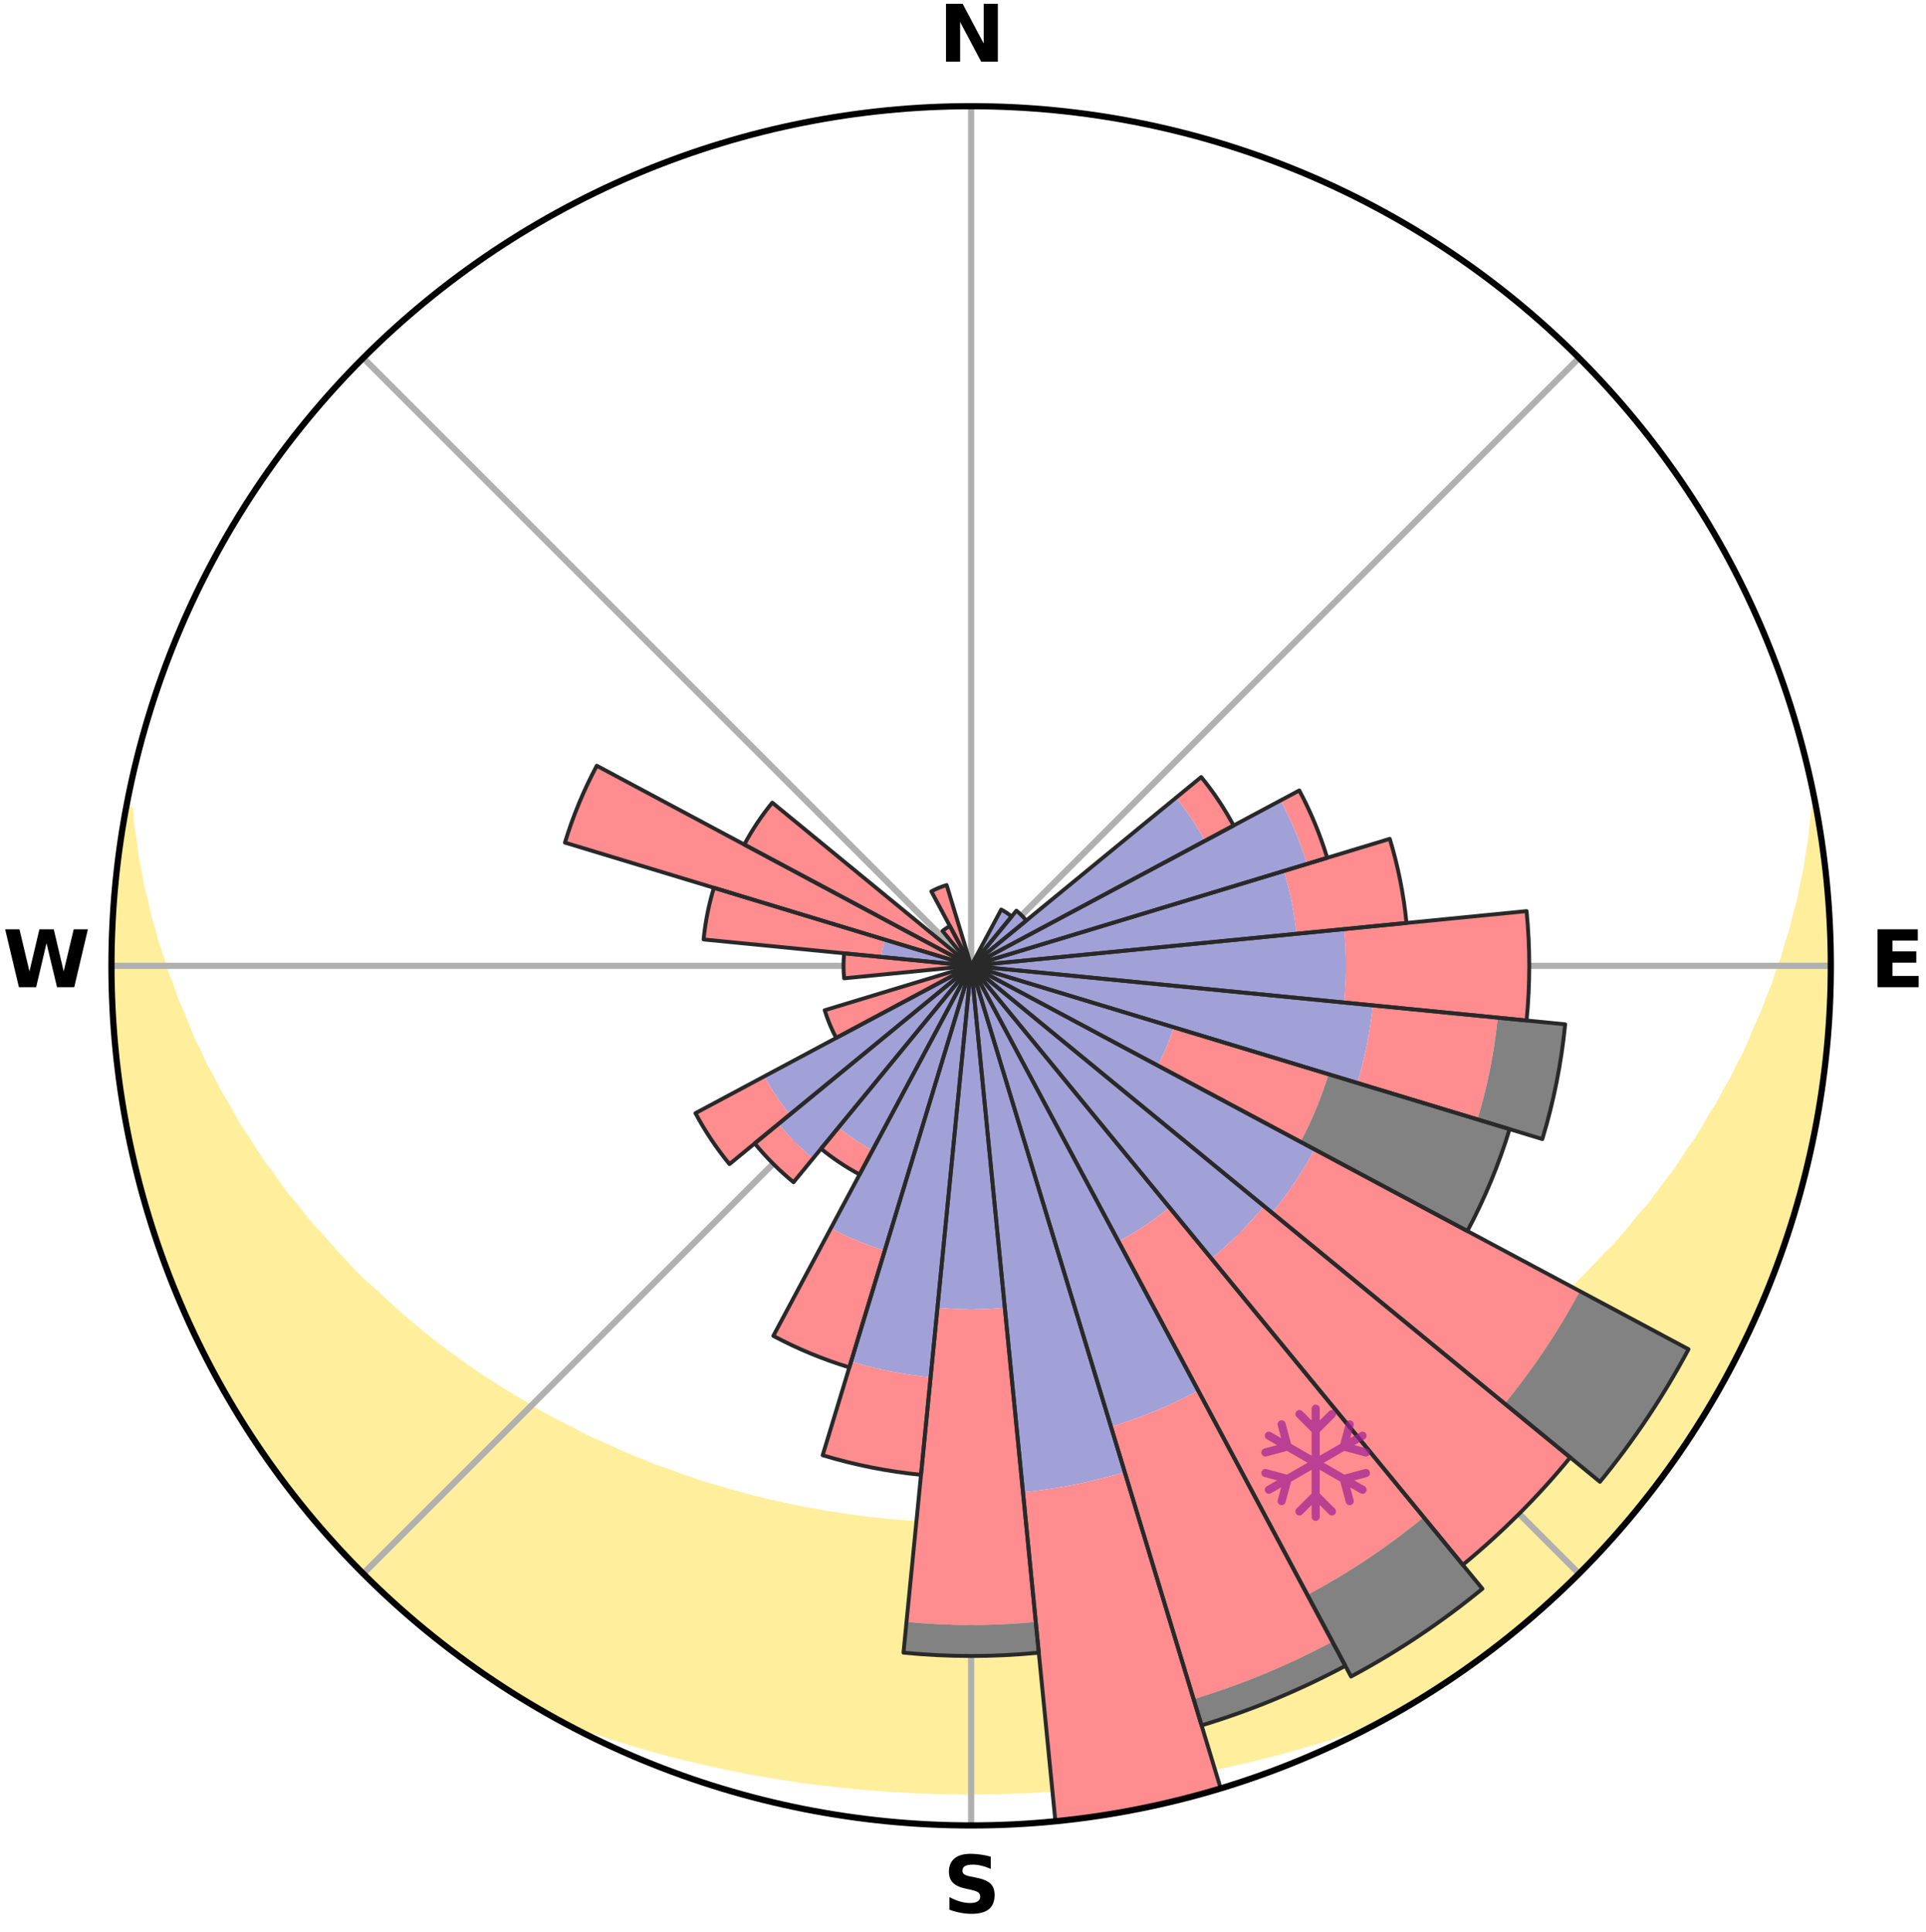 <?xml version="1.0" encoding="utf-8" standalone="no"?>
<!DOCTYPE svg PUBLIC "-//W3C//DTD SVG 1.1//EN"
  "http://www.w3.org/Graphics/SVG/1.1/DTD/svg11.dtd">
<svg xmlns:xlink="http://www.w3.org/1999/xlink" width="248.41pt" height="249.158pt" viewBox="0 0 248.41 249.158" xmlns="http://www.w3.org/2000/svg" version="1.1">
 <title>Ski Rose for Bydalen</title>
 <defs>
  <style type="text/css">*{stroke-linejoin: round; stroke-linecap: butt}</style>
 </defs>
 <g id="figure_1">
  <g id="patch_1">
   <path d="M 0 249.158 
L 248.41 249.158 
L 248.41 0 
L 0 0 
z
" style="fill: #ffffff"/>
  </g>
  <g id="axes_1">
   <g id="patch_2">
    <path d="M 236.135 124.579 
C 236.135 110.018 233.267 95.599 227.695 82.147 
C 222.122 68.695 213.955 56.471 203.659 46.175 
C 193.363 35.879 181.139 27.711 167.687 22.139 
C 154.235 16.567 139.815 13.699 125.255 13.699 
C 110.694 13.699 96.275 16.567 82.823 22.139 
C 69.371 27.711 57.147 35.879 46.851 46.175 
C 36.555 56.471 28.387 68.695 22.815 82.147 
C 17.243 95.599 14.375 110.018 14.375 124.579 
C 14.375 139.14 17.243 153.559 22.815 167.011 
C 28.387 180.463 36.555 192.687 46.851 202.983 
C 57.147 213.279 69.371 221.447 82.823 227.019 
C 96.275 232.591 110.694 235.459 125.255 235.459 
C 139.815 235.459 154.235 232.591 167.687 227.019 
C 181.139 221.447 193.363 213.279 203.659 202.983 
C 213.955 192.687 222.122 180.463 227.695 167.011 
C 233.267 153.559 236.135 139.14 236.135 124.579 
M 125.255 124.579 
C 125.255 124.579 125.255 124.579 125.255 124.579 
C 125.255 124.579 125.255 124.579 125.255 124.579 
C 125.255 124.579 125.255 124.579 125.255 124.579 
C 125.255 124.579 125.255 124.579 125.255 124.579 
C 125.255 124.579 125.255 124.579 125.255 124.579 
C 125.255 124.579 125.255 124.579 125.255 124.579 
C 125.255 124.579 125.255 124.579 125.255 124.579 
C 125.255 124.579 125.255 124.579 125.255 124.579 
C 125.255 124.579 125.255 124.579 125.255 124.579 
C 125.255 124.579 125.255 124.579 125.255 124.579 
C 125.255 124.579 125.255 124.579 125.255 124.579 
C 125.255 124.579 125.255 124.579 125.255 124.579 
C 125.255 124.579 125.255 124.579 125.255 124.579 
C 125.255 124.579 125.255 124.579 125.255 124.579 
C 125.255 124.579 125.255 124.579 125.255 124.579 
C 125.255 124.579 125.255 124.579 125.255 124.579 
z
" style="fill: #ffffff"/>
   </g>
   <g id="PolyCollection_1">
    <defs>
     <path id="mf2351a3cd2" d="M 234.248 -144.78 
L 234.133 -144.758 
L 233.884 -142.757 
L 233.702 -140.787 
L 233.348 -138.81 
L 233.07 -136.863 
L 232.62 -134.917 
L 232.258 -133 
L 231.723 -131.091 
L 231.283 -129.208 
L 230.671 -127.339 
L 230.159 -125.495 
L 229.477 -123.67 
L 228.898 -121.865 
L 228.15 -120.087 
L 227.508 -118.325 
L 226.699 -116.595 
L 225.997 -114.879 
L 225.267 -113.184 
L 224.373 -111.53 
L 223.589 -109.883 
L 222.643 -108.282 
L 221.808 -106.684 
L 220.815 -105.137 
L 219.932 -103.59 
L 219.026 -102.067 
L 217.967 -100.602 
L 217.019 -99.131 
L 216.049 -97.685 
L 214.933 -96.304 
L 213.925 -94.91 
L 212.899 -93.543 
L 211.733 -92.246 
L 210.674 -90.932 
L 209.598 -89.643 
L 208.506 -88.38 
L 207.284 -87.196 
L 206.165 -85.987 
L 205.033 -84.803 
L 203.888 -83.645 
L 202.73 -82.514 
L 201.456 -81.467 
L 200.278 -80.387 
L 199.089 -79.333 
L 197.892 -78.304 
L 196.685 -77.301 
L 195.469 -76.322 
L 194.246 -75.368 
L 193.016 -74.438 
L 191.779 -73.533 
L 190.536 -72.652 
L 189.287 -71.795 
L 188.033 -70.962 
L 186.774 -70.152 
L 185.511 -69.365 
L 184.244 -68.6 
L 183.045 -67.789 
L 181.769 -67.069 
L 180.492 -66.372 
L 179.212 -65.695 
L 177.93 -65.04 
L 176.647 -64.406 
L 175.42 -63.724 
L 174.133 -63.131 
L 172.845 -62.558 
L 171.607 -61.938 
L 170.317 -61.405 
L 169.027 -60.89 
L 167.739 -60.393 
L 166.49 -59.852 
L 165.201 -59.393 
L 163.913 -58.95 
L 162.66 -58.466 
L 161.372 -58.059 
L 160.116 -57.612 
L 158.83 -57.238 
L 157.545 -56.881 
L 156.286 -56.486 
L 155.004 -56.161 
L 153.743 -55.801 
L 152.463 -55.507 
L 151.202 -55.181 
L 149.924 -54.917 
L 148.661 -54.625 
L 147.386 -54.389 
L 146.123 -54.129 
L 144.85 -53.922 
L 143.587 -53.694 
L 142.316 -53.513 
L 141.053 -53.317 
L 139.785 -53.163 
L 138.522 -52.997 
L 137.255 -52.869 
L 135.992 -52.733 
L 134.729 -52.613 
L 133.464 -52.525 
L 132.202 -52.434 
L 130.938 -52.37 
L 129.675 -52.31 
L 128.412 -52.27 
L 127.149 -52.239 
L 125.886 -52.223 
L 124.623 -52.224 
L 123.361 -52.241 
L 122.098 -52.274 
L 120.835 -52.316 
L 119.573 -52.379 
L 118.309 -52.445 
L 117.047 -52.537 
L 115.785 -52.645 
L 114.52 -52.75 
L 113.258 -52.888 
L 111.992 -53.018 
L 110.73 -53.186 
L 109.462 -53.342 
L 108.2 -53.54 
L 106.93 -53.722 
L 105.668 -53.952 
L 104.396 -54.162 
L 103.135 -54.423 
L 101.86 -54.661 
L 100.599 -54.954 
L 99.323 -55.221 
L 98.063 -55.548 
L 96.784 -55.844 
L 95.525 -56.205 
L 94.244 -56.532 
L 92.987 -56.928 
L 91.704 -57.287 
L 90.42 -57.662 
L 89.165 -58.11 
L 87.88 -58.519 
L 86.628 -59.004 
L 85.342 -59.448 
L 84.055 -59.909 
L 82.809 -60.451 
L 81.523 -60.948 
L 80.236 -61.464 
L 78.997 -62.065 
L 77.712 -62.62 
L 76.427 -63.194 
L 75.142 -63.787 
L 73.916 -64.469 
L 72.636 -65.104 
L 71.357 -65.76 
L 70.08 -66.437 
L 68.805 -67.135 
L 67.602 -67.924 
L 66.335 -68.666 
L 65.071 -69.431 
L 63.811 -70.218 
L 62.555 -71.028 
L 61.304 -71.862 
L 60.057 -72.719 
L 58.817 -73.6 
L 57.583 -74.504 
L 56.355 -75.433 
L 55.135 -76.387 
L 53.923 -77.365 
L 52.719 -78.368 
L 51.524 -79.397 
L 50.338 -80.45 
L 49.163 -81.529 
L 47.999 -82.633 
L 46.738 -83.706 
L 45.595 -84.862 
L 44.466 -86.045 
L 43.349 -87.253 
L 42.248 -88.486 
L 41.16 -89.746 
L 39.969 -90.984 
L 38.913 -92.297 
L 37.873 -93.636 
L 36.727 -94.958 
L 35.722 -96.349 
L 34.736 -97.766 
L 33.642 -99.173 
L 32.696 -100.642 
L 31.772 -102.136 
L 30.738 -103.625 
L 29.857 -105.17 
L 29.001 -106.739 
L 28.035 -108.31 
L 27.227 -109.929 
L 26.31 -111.553 
L 25.555 -113.22 
L 24.692 -114.896 
L 23.992 -116.61 
L 23.322 -118.345 
L 22.546 -120.095 
L 21.937 -121.874 
L 21.223 -123.671 
L 20.679 -125.492 
L 20.033 -127.334 
L 19.558 -129.194 
L 18.984 -131.079 
L 18.582 -132.974 
L 18.088 -134.898 
L 17.766 -136.826 
L 17.359 -138.784 
L 17.125 -140.739 
L 16.817 -142.725 
L 16.681 -144.702 
L 16.243 -144.783 
L 16.243 -144.783 
L 15.927 -142.874 
L 15.645 -140.96 
L 15.396 -139.042 
L 15.182 -137.12 
L 15.001 -135.195 
L 14.737 -133.277 
L 14.623 -131.346 
L 14.542 -129.413 
L 14.516 -127.479 
L 14.386 -125.547 
L 14.406 -123.612 
L 14.459 -121.678 
L 14.546 -119.745 
L 14.666 -117.815 
L 14.72 -115.88 
L 14.906 -113.954 
L 15.124 -112.031 
L 15.375 -110.113 
L 15.659 -108.2 
L 15.975 -106.292 
L 16.323 -104.39 
L 16.703 -102.494 
L 17.012 -100.582 
L 17.456 -98.699 
L 17.931 -96.823 
L 18.438 -94.956 
L 18.976 -93.098 
L 19.546 -91.249 
L 20.148 -89.411 
L 20.779 -87.582 
L 21.44 -85.764 
L 22.132 -83.958 
L 22.854 -82.163 
L 23.602 -80.379 
L 24.384 -78.61 
L 25.196 -76.853 
L 26.037 -75.111 
L 26.908 -73.383 
L 27.9 -71.72 
L 28.818 -70.018 
L 29.774 -68.337 
L 30.759 -66.672 
L 31.773 -65.025 
L 32.803 -63.387 
L 33.953 -61.829 
L 35.049 -60.236 
L 36.173 -58.662 
L 37.312 -57.098 
L 38.491 -55.564 
L 39.697 -54.051 
L 40.998 -52.617 
L 42.245 -51.138 
L 43.53 -49.692 
L 44.841 -48.269 
L 46.17 -46.863 
L 47.591 -45.547 
L 48.977 -44.199 
L 50.385 -42.873 
L 51.822 -41.578 
L 53.282 -40.31 
L 54.728 -39.023 
L 56.24 -37.815 
L 57.774 -36.636 
L 59.301 -35.448 
L 60.879 -34.327 
L 62.456 -33.207 
L 64.058 -32.12 
L 65.682 -31.068 
L 67.323 -30.043 
L 68.979 -29.042 
L 70.734 -28.214 
L 72.551 -27.511 
L 74.371 -26.833 
L 76.199 -26.189 
L 78.029 -25.568 
L 79.866 -24.981 
L 81.703 -24.416 
L 83.546 -23.885 
L 85.381 -23.354 
L 87.227 -22.869 
L 89.077 -22.417 
L 90.927 -21.983 
L 92.779 -21.58 
L 94.631 -21.195 
L 96.48 -20.82 
L 98.336 -20.491 
L 100.19 -20.178 
L 102.047 -19.895 
L 103.9 -19.619 
L 105.757 -19.376 
L 107.614 -19.163 
L 109.471 -18.964 
L 111.327 -18.783 
L 113.184 -18.638 
L 115.041 -18.507 
L 116.899 -18.405 
L 118.756 -18.317 
L 120.613 -18.252 
L 122.47 -18.215 
L 124.326 -18.196 
L 126.183 -18.195 
L 128.04 -18.214 
L 129.897 -18.257 
L 131.754 -18.315 
L 133.611 -18.402 
L 135.468 -18.513 
L 137.325 -18.637 
L 139.182 -18.79 
L 141.04 -18.958 
L 142.895 -19.163 
L 144.752 -19.384 
L 146.609 -19.62 
L 148.465 -19.886 
L 150.317 -20.187 
L 152.173 -20.493 
L 154.027 -20.83 
L 155.882 -21.183 
L 157.734 -21.568 
L 159.579 -21.994 
L 161.431 -22.421 
L 163.278 -22.881 
L 165.127 -23.359 
L 166.97 -23.87 
L 168.813 -24.401 
L 170.651 -24.966 
L 172.488 -25.552 
L 174.318 -26.173 
L 176.132 -26.845 
L 177.955 -27.518 
L 179.768 -28.227 
L 181.519 -29.062 
L 183.189 -30.039 
L 184.82 -31.081 
L 186.448 -32.126 
L 188.057 -33.201 
L 189.636 -34.32 
L 191.193 -35.469 
L 192.729 -36.646 
L 194.251 -37.839 
L 195.741 -39.073 
L 197.26 -40.272 
L 198.687 -41.579 
L 200.156 -42.839 
L 201.574 -44.156 
L 202.934 -45.532 
L 204.326 -46.876 
L 205.651 -48.286 
L 206.988 -49.684 
L 208.247 -51.154 
L 209.528 -52.603 
L 210.782 -54.076 
L 212.015 -55.567 
L 213.211 -57.088 
L 214.379 -58.631 
L 215.518 -60.195 
L 216.627 -61.781 
L 217.703 -63.389 
L 218.751 -65.015 
L 219.769 -66.661 
L 220.756 -68.325 
L 221.699 -70.014 
L 222.622 -71.713 
L 223.606 -73.381 
L 224.467 -75.114 
L 225.296 -76.862 
L 226.07 -78.635 
L 226.932 -80.369 
L 227.663 -82.16 
L 228.361 -83.965 
L 229.025 -85.781 
L 229.762 -87.571 
L 230.329 -89.422 
L 231 -91.238 
L 231.532 -93.098 
L 232.03 -94.968 
L 232.493 -96.845 
L 233.035 -98.703 
L 233.504 -100.581 
L 233.866 -102.482 
L 234.194 -104.388 
L 234.602 -106.281 
L 234.862 -108.198 
L 235.16 -110.11 
L 235.351 -112.035 
L 235.624 -113.952 
L 235.747 -115.883 
L 235.836 -117.816 
L 236.008 -119.743 
L 236.029 -121.678 
L 236.086 -123.612 
L 236.038 -125.546 
L 236.074 -127.481 
L 235.959 -129.413 
L 235.927 -131.348 
L 235.745 -133.275 
L 235.528 -135.197 
L 235.395 -137.128 
L 235.181 -139.051 
L 234.864 -140.96 
L 234.515 -142.863 
L 234.248 -144.78 
z
" style="stroke: #ffee9c"/>
    </defs>
    <g clip-path="url(#pec1acd63b2)">
     <use xlink:href="#mf2351a3cd2" x="0" y="249.158" style="fill: #ffee9c; stroke: #ffee9c"/>
    </g>
   </g>
   <g id="matplotlib.axis_1">
    <g id="xtick_1">
     <g id="line2d_1">
      <path d="M 125.255 124.579 
L 125.255 13.699 
" clip-path="url(#pec1acd63b2)" style="fill: none; stroke: #b0b0b0; stroke-width: 0.8; stroke-linecap: square"/>
     </g>
     <g id="text_1">
      <!-- N -->
      <g transform="translate(121.07 7.958) scale(0.1 -0.1)">
       <defs>
        <path id="DejaVuSans-Bold-4e" d="M 588 4666 
L 1931 4666 
L 3628 1466 
L 3628 4666 
L 4769 4666 
L 4769 0 
L 3425 0 
L 1728 3200 
L 1728 0 
L 588 0 
L 588 4666 
z
" transform="scale(0.016)"/>
       </defs>
       <use xlink:href="#DejaVuSans-Bold-4e"/>
      </g>
     </g>
    </g>
    <g id="xtick_2">
     <g id="line2d_2">
      <path d="M 125.255 124.579 
L 203.659 46.175 
" clip-path="url(#pec1acd63b2)" style="fill: none; stroke: #b0b0b0; stroke-width: 0.8; stroke-linecap: square"/>
     </g>
    </g>
    <g id="xtick_3">
     <g id="line2d_3">
      <path d="M 125.255 124.579 
L 236.135 124.579 
" clip-path="url(#pec1acd63b2)" style="fill: none; stroke: #b0b0b0; stroke-width: 0.8; stroke-linecap: square"/>
     </g>
     <g id="text_2">
      <!-- E -->
      <g transform="translate(241.219 127.338) scale(0.1 -0.1)">
       <defs>
        <path id="DejaVuSans-Bold-45" d="M 588 4666 
L 3834 4666 
L 3834 3756 
L 1791 3756 
L 1791 2888 
L 3713 2888 
L 3713 1978 
L 1791 1978 
L 1791 909 
L 3903 909 
L 3903 0 
L 588 0 
L 588 4666 
z
" transform="scale(0.016)"/>
       </defs>
       <use xlink:href="#DejaVuSans-Bold-45"/>
      </g>
     </g>
    </g>
    <g id="xtick_4">
     <g id="line2d_4">
      <path d="M 125.255 124.579 
L 203.659 202.983 
" clip-path="url(#pec1acd63b2)" style="fill: none; stroke: #b0b0b0; stroke-width: 0.8; stroke-linecap: square"/>
     </g>
    </g>
    <g id="xtick_5">
     <g id="line2d_5">
      <path d="M 125.255 124.579 
L 125.255 235.459 
" clip-path="url(#pec1acd63b2)" style="fill: none; stroke: #b0b0b0; stroke-width: 0.8; stroke-linecap: square"/>
     </g>
     <g id="text_3">
      <!-- S -->
      <g transform="translate(121.654 246.718) scale(0.1 -0.1)">
       <defs>
        <path id="DejaVuSans-Bold-53" d="M 3834 4519 
L 3834 3531 
Q 3450 3703 3084 3790 
Q 2719 3878 2394 3878 
Q 1963 3878 1756 3759 
Q 1550 3641 1550 3391 
Q 1550 3203 1689 3098 
Q 1828 2994 2194 2919 
L 2706 2816 
Q 3484 2659 3812 2340 
Q 4141 2022 4141 1434 
Q 4141 663 3683 286 
Q 3225 -91 2284 -91 
Q 1841 -91 1394 -6 
Q 947 78 500 244 
L 500 1259 
Q 947 1022 1364 901 
Q 1781 781 2169 781 
Q 2563 781 2772 912 
Q 2981 1044 2981 1288 
Q 2981 1506 2839 1625 
Q 2697 1744 2272 1838 
L 1806 1941 
Q 1106 2091 782 2419 
Q 459 2747 459 3303 
Q 459 4000 909 4375 
Q 1359 4750 2203 4750 
Q 2588 4750 2994 4692 
Q 3400 4634 3834 4519 
z
" transform="scale(0.016)"/>
       </defs>
       <use xlink:href="#DejaVuSans-Bold-53"/>
      </g>
     </g>
    </g>
    <g id="xtick_6">
     <g id="line2d_6">
      <path d="M 125.255 124.579 
L 46.851 202.983 
" clip-path="url(#pec1acd63b2)" style="fill: none; stroke: #b0b0b0; stroke-width: 0.8; stroke-linecap: square"/>
     </g>
    </g>
    <g id="xtick_7">
     <g id="line2d_7">
      <path d="M 125.255 124.579 
L 14.375 124.579 
" clip-path="url(#pec1acd63b2)" style="fill: none; stroke: #b0b0b0; stroke-width: 0.8; stroke-linecap: square"/>
     </g>
     <g id="text_4">
      <!-- W -->
      <g transform="translate(0.36 127.338) scale(0.1 -0.1)">
       <defs>
        <path id="DejaVuSans-Bold-57" d="M 191 4666 
L 1344 4666 
L 2150 1275 
L 2950 4666 
L 4109 4666 
L 4909 1275 
L 5716 4666 
L 6859 4666 
L 5759 0 
L 4372 0 
L 3525 3547 
L 2688 0 
L 1300 0 
L 191 4666 
z
" transform="scale(0.016)"/>
       </defs>
       <use xlink:href="#DejaVuSans-Bold-57"/>
      </g>
     </g>
    </g>
    <g id="xtick_8">
     <g id="line2d_8">
      <path d="M 125.255 124.579 
L 46.851 46.175 
" clip-path="url(#pec1acd63b2)" style="fill: none; stroke: #b0b0b0; stroke-width: 0.8; stroke-linecap: square"/>
     </g>
    </g>
   </g>
   <g id="matplotlib.axis_2"/>
   <g id="patch_3">
    <path d="M 125.255 124.579 
C 125.255 124.579 125.255 124.579 125.255 124.579 
C 125.255 124.579 125.255 124.579 125.255 124.579 
L 125.255 124.579 
C 125.255 124.579 125.255 124.579 125.255 124.579 
C 125.255 124.579 125.255 124.579 125.255 124.579 
z
" clip-path="url(#pec1acd63b2)" style="fill: #d9d9d9"/>
   </g>
   <g id="patch_4">
    <path d="M 125.255 124.579 
C 125.255 124.579 125.255 124.579 125.255 124.579 
C 125.255 124.579 125.255 124.579 125.255 124.579 
L 125.255 124.579 
C 125.255 124.579 125.255 124.579 125.255 124.579 
C 125.255 124.579 125.255 124.579 125.255 124.579 
z
" clip-path="url(#pec1acd63b2)" style="fill: #d9d9d9"/>
   </g>
   <g id="patch_5">
    <path d="M 125.255 124.579 
C 125.255 124.579 125.255 124.579 125.255 124.579 
C 125.255 124.579 125.255 124.579 125.255 124.579 
L 125.255 124.579 
C 125.255 124.579 125.255 124.579 125.255 124.579 
C 125.255 124.579 125.255 124.579 125.255 124.579 
z
" clip-path="url(#pec1acd63b2)" style="fill: #d9d9d9"/>
   </g>
   <g id="patch_6">
    <path d="M 125.255 124.579 
C 125.255 124.579 125.255 124.579 125.255 124.579 
C 125.255 124.579 125.255 124.579 125.255 124.579 
L 125.255 124.579 
C 125.255 124.579 125.255 124.579 125.255 124.579 
C 125.255 124.579 125.255 124.579 125.255 124.579 
z
" clip-path="url(#pec1acd63b2)" style="fill: #d9d9d9"/>
   </g>
   <g id="patch_7">
    <path d="M 125.255 124.579 
C 125.255 124.579 125.255 124.579 125.255 124.579 
C 125.255 124.579 125.255 124.579 125.255 124.579 
L 125.255 124.579 
C 125.255 124.579 125.255 124.579 125.255 124.579 
C 125.255 124.579 125.255 124.579 125.255 124.579 
z
" clip-path="url(#pec1acd63b2)" style="fill: #d9d9d9"/>
   </g>
   <g id="patch_8">
    <path d="M 125.255 124.579 
C 125.255 124.579 125.255 124.579 125.255 124.579 
C 125.255 124.579 125.255 124.579 125.255 124.579 
L 125.255 124.579 
C 125.255 124.579 125.255 124.579 125.255 124.579 
C 125.255 124.579 125.255 124.579 125.255 124.579 
z
" clip-path="url(#pec1acd63b2)" style="fill: #d9d9d9"/>
   </g>
   <g id="patch_9">
    <path d="M 125.255 124.579 
C 125.255 124.579 125.255 124.579 125.255 124.579 
C 125.255 124.579 125.255 124.579 125.255 124.579 
L 125.255 124.579 
C 125.255 124.579 125.255 124.579 125.255 124.579 
C 125.255 124.579 125.255 124.579 125.255 124.579 
z
" clip-path="url(#pec1acd63b2)" style="fill: #d9d9d9"/>
   </g>
   <g id="patch_10">
    <path d="M 125.255 124.579 
C 125.255 124.579 125.255 124.579 125.255 124.579 
C 125.255 124.579 125.255 124.579 125.255 124.579 
L 125.255 124.579 
C 125.255 124.579 125.255 124.579 125.255 124.579 
C 125.255 124.579 125.255 124.579 125.255 124.579 
z
" clip-path="url(#pec1acd63b2)" style="fill: #d9d9d9"/>
   </g>
   <g id="patch_11">
    <path d="M 125.255 124.579 
C 125.255 124.579 125.255 124.579 125.255 124.579 
C 125.255 124.579 125.255 124.579 125.255 124.579 
L 125.255 124.579 
C 125.255 124.579 125.255 124.579 125.255 124.579 
C 125.255 124.579 125.255 124.579 125.255 124.579 
z
" clip-path="url(#pec1acd63b2)" style="fill: #d9d9d9"/>
   </g>
   <g id="patch_12">
    <path d="M 125.255 124.579 
C 125.255 124.579 125.255 124.579 125.255 124.579 
C 125.255 124.579 125.255 124.579 125.255 124.579 
L 125.255 124.579 
C 125.255 124.579 125.255 124.579 125.255 124.579 
C 125.255 124.579 125.255 124.579 125.255 124.579 
z
" clip-path="url(#pec1acd63b2)" style="fill: #d9d9d9"/>
   </g>
   <g id="patch_13">
    <path d="M 125.255 124.579 
C 125.255 124.579 125.255 124.579 125.255 124.579 
C 125.255 124.579 125.255 124.579 125.255 124.579 
L 125.255 124.579 
C 125.255 124.579 125.255 124.579 125.255 124.579 
C 125.255 124.579 125.255 124.579 125.255 124.579 
z
" clip-path="url(#pec1acd63b2)" style="fill: #d9d9d9"/>
   </g>
   <g id="patch_14">
    <path d="M 125.255 124.579 
C 125.255 124.579 125.255 124.579 125.255 124.579 
C 125.255 124.579 125.255 124.579 125.255 124.579 
L 125.255 124.579 
C 125.255 124.579 125.255 124.579 125.255 124.579 
C 125.255 124.579 125.255 124.579 125.255 124.579 
z
" clip-path="url(#pec1acd63b2)" style="fill: #d9d9d9"/>
   </g>
   <g id="patch_15">
    <path d="M 125.255 124.579 
C 125.255 124.579 125.255 124.579 125.255 124.579 
C 125.255 124.579 125.255 124.579 125.255 124.579 
L 125.255 124.579 
C 125.255 124.579 125.255 124.579 125.255 124.579 
C 125.255 124.579 125.255 124.579 125.255 124.579 
z
" clip-path="url(#pec1acd63b2)" style="fill: #d9d9d9"/>
   </g>
   <g id="patch_16">
    <path d="M 125.255 124.579 
C 125.255 124.579 125.255 124.579 125.255 124.579 
C 125.255 124.579 125.255 124.579 125.255 124.579 
L 125.255 124.579 
C 125.255 124.579 125.255 124.579 125.255 124.579 
C 125.255 124.579 125.255 124.579 125.255 124.579 
z
" clip-path="url(#pec1acd63b2)" style="fill: #d9d9d9"/>
   </g>
   <g id="patch_17">
    <path d="M 125.255 124.579 
C 125.255 124.579 125.255 124.579 125.255 124.579 
C 125.255 124.579 125.255 124.579 125.255 124.579 
L 125.255 124.579 
C 125.255 124.579 125.255 124.579 125.255 124.579 
C 125.255 124.579 125.255 124.579 125.255 124.579 
z
" clip-path="url(#pec1acd63b2)" style="fill: #d9d9d9"/>
   </g>
   <g id="patch_18">
    <path d="M 125.255 124.579 
C 125.255 124.579 125.255 124.579 125.255 124.579 
C 125.255 124.579 125.255 124.579 125.255 124.579 
L 125.255 124.579 
C 125.255 124.579 125.255 124.579 125.255 124.579 
C 125.255 124.579 125.255 124.579 125.255 124.579 
z
" clip-path="url(#pec1acd63b2)" style="fill: #d9d9d9"/>
   </g>
   <g id="patch_19">
    <path d="M 125.255 124.579 
C 125.255 124.579 125.255 124.579 125.255 124.579 
C 125.255 124.579 125.255 124.579 125.255 124.579 
L 125.255 124.579 
C 125.255 124.579 125.255 124.579 125.255 124.579 
C 125.255 124.579 125.255 124.579 125.255 124.579 
z
" clip-path="url(#pec1acd63b2)" style="fill: #d9d9d9"/>
   </g>
   <g id="patch_20">
    <path d="M 125.255 124.579 
C 125.255 124.579 125.255 124.579 125.255 124.579 
C 125.255 124.579 125.255 124.579 125.255 124.579 
L 125.255 124.579 
C 125.255 124.579 125.255 124.579 125.255 124.579 
C 125.255 124.579 125.255 124.579 125.255 124.579 
z
" clip-path="url(#pec1acd63b2)" style="fill: #d9d9d9"/>
   </g>
   <g id="patch_21">
    <path d="M 125.255 124.579 
C 125.255 124.579 125.255 124.579 125.255 124.579 
C 125.255 124.579 125.255 124.579 125.255 124.579 
L 125.255 124.579 
C 125.255 124.579 125.255 124.579 125.255 124.579 
C 125.255 124.579 125.255 124.579 125.255 124.579 
z
" clip-path="url(#pec1acd63b2)" style="fill: #d9d9d9"/>
   </g>
   <g id="patch_22">
    <path d="M 125.255 124.579 
C 125.255 124.579 125.255 124.579 125.255 124.579 
C 125.255 124.579 125.255 124.579 125.255 124.579 
L 125.255 124.579 
C 125.255 124.579 125.255 124.579 125.255 124.579 
C 125.255 124.579 125.255 124.579 125.255 124.579 
z
" clip-path="url(#pec1acd63b2)" style="fill: #d9d9d9"/>
   </g>
   <g id="patch_23">
    <path d="M 125.255 124.579 
C 125.255 124.579 125.255 124.579 125.255 124.579 
C 125.255 124.579 125.255 124.579 125.255 124.579 
L 125.255 124.579 
C 125.255 124.579 125.255 124.579 125.255 124.579 
C 125.255 124.579 125.255 124.579 125.255 124.579 
z
" clip-path="url(#pec1acd63b2)" style="fill: #d9d9d9"/>
   </g>
   <g id="patch_24">
    <path d="M 125.255 124.579 
C 125.255 124.579 125.255 124.579 125.255 124.579 
C 125.255 124.579 125.255 124.579 125.255 124.579 
L 125.255 124.579 
C 125.255 124.579 125.255 124.579 125.255 124.579 
C 125.255 124.579 125.255 124.579 125.255 124.579 
z
" clip-path="url(#pec1acd63b2)" style="fill: #d9d9d9"/>
   </g>
   <g id="patch_25">
    <path d="M 125.255 124.579 
C 125.255 124.579 125.255 124.579 125.255 124.579 
C 125.255 124.579 125.255 124.579 125.255 124.579 
L 125.255 124.579 
C 125.255 124.579 125.255 124.579 125.255 124.579 
C 125.255 124.579 125.255 124.579 125.255 124.579 
z
" clip-path="url(#pec1acd63b2)" style="fill: #d9d9d9"/>
   </g>
   <g id="patch_26">
    <path d="M 125.255 124.579 
C 125.255 124.579 125.255 124.579 125.255 124.579 
C 125.255 124.579 125.255 124.579 125.255 124.579 
L 125.255 124.579 
C 125.255 124.579 125.255 124.579 125.255 124.579 
C 125.255 124.579 125.255 124.579 125.255 124.579 
z
" clip-path="url(#pec1acd63b2)" style="fill: #d9d9d9"/>
   </g>
   <g id="patch_27">
    <path d="M 125.255 124.579 
C 125.255 124.579 125.255 124.579 125.255 124.579 
C 125.255 124.579 125.255 124.579 125.255 124.579 
L 125.255 124.579 
C 125.255 124.579 125.255 124.579 125.255 124.579 
C 125.255 124.579 125.255 124.579 125.255 124.579 
z
" clip-path="url(#pec1acd63b2)" style="fill: #d9d9d9"/>
   </g>
   <g id="patch_28">
    <path d="M 125.255 124.579 
C 125.255 124.579 125.255 124.579 125.255 124.579 
C 125.255 124.579 125.255 124.579 125.255 124.579 
L 125.255 124.579 
C 125.255 124.579 125.255 124.579 125.255 124.579 
C 125.255 124.579 125.255 124.579 125.255 124.579 
z
" clip-path="url(#pec1acd63b2)" style="fill: #d9d9d9"/>
   </g>
   <g id="patch_29">
    <path d="M 125.255 124.579 
C 125.255 124.579 125.255 124.579 125.255 124.579 
C 125.255 124.579 125.255 124.579 125.255 124.579 
L 125.255 124.579 
C 125.255 124.579 125.255 124.579 125.255 124.579 
C 125.255 124.579 125.255 124.579 125.255 124.579 
z
" clip-path="url(#pec1acd63b2)" style="fill: #d9d9d9"/>
   </g>
   <g id="patch_30">
    <path d="M 125.255 124.579 
C 125.255 124.579 125.255 124.579 125.255 124.579 
C 125.255 124.579 125.255 124.579 125.255 124.579 
L 125.255 124.579 
C 125.255 124.579 125.255 124.579 125.255 124.579 
C 125.255 124.579 125.255 124.579 125.255 124.579 
z
" clip-path="url(#pec1acd63b2)" style="fill: #d9d9d9"/>
   </g>
   <g id="patch_31">
    <path d="M 125.255 124.579 
C 125.255 124.579 125.255 124.579 125.255 124.579 
C 125.255 124.579 125.255 124.579 125.255 124.579 
L 125.255 124.579 
C 125.255 124.579 125.255 124.579 125.255 124.579 
C 125.255 124.579 125.255 124.579 125.255 124.579 
z
" clip-path="url(#pec1acd63b2)" style="fill: #d9d9d9"/>
   </g>
   <g id="patch_32">
    <path d="M 125.255 124.579 
C 125.255 124.579 125.255 124.579 125.255 124.579 
C 125.255 124.579 125.255 124.579 125.255 124.579 
L 125.255 124.579 
C 125.255 124.579 125.255 124.579 125.255 124.579 
C 125.255 124.579 125.255 124.579 125.255 124.579 
z
" clip-path="url(#pec1acd63b2)" style="fill: #d9d9d9"/>
   </g>
   <g id="patch_33">
    <path d="M 125.255 124.579 
C 125.255 124.579 125.255 124.579 125.255 124.579 
C 125.255 124.579 125.255 124.579 125.255 124.579 
L 125.255 124.579 
C 125.255 124.579 125.255 124.579 125.255 124.579 
C 125.255 124.579 125.255 124.579 125.255 124.579 
z
" clip-path="url(#pec1acd63b2)" style="fill: #d9d9d9"/>
   </g>
   <g id="patch_34">
    <path d="M 125.255 124.579 
C 125.255 124.579 125.255 124.579 125.255 124.579 
C 125.255 124.579 125.255 124.579 125.255 124.579 
L 125.255 124.579 
C 125.255 124.579 125.255 124.579 125.255 124.579 
C 125.255 124.579 125.255 124.579 125.255 124.579 
z
" clip-path="url(#pec1acd63b2)" style="fill: #d9d9d9"/>
   </g>
   <g id="patch_35">
    <path d="M 125.255 124.579 
C 125.255 124.579 125.255 124.579 125.255 124.579 
C 125.255 124.579 125.255 124.579 125.255 124.579 
L 125.255 124.579 
C 125.255 124.579 125.255 124.579 125.255 124.579 
C 125.255 124.579 125.255 124.579 125.255 124.579 
z
" clip-path="url(#pec1acd63b2)" style="fill: #a1a1d8"/>
   </g>
   <g id="patch_36">
    <path d="M 125.255 124.579 
C 125.255 124.579 125.255 124.579 125.255 124.579 
C 125.255 124.579 125.255 124.579 125.255 124.579 
L 125.255 124.579 
C 125.255 124.579 125.255 124.579 125.255 124.579 
C 125.255 124.579 125.255 124.579 125.255 124.579 
z
" clip-path="url(#pec1acd63b2)" style="fill: #a1a1d8"/>
   </g>
   <g id="patch_37">
    <path d="M 125.255 124.579 
C 125.255 124.579 125.255 124.579 125.255 124.579 
C 125.255 124.579 125.255 124.579 125.255 124.579 
L 125.255 124.579 
C 125.255 124.579 125.255 124.579 125.255 124.579 
C 125.255 124.579 125.255 124.579 125.255 124.579 
z
" clip-path="url(#pec1acd63b2)" style="fill: #a1a1d8"/>
   </g>
   <g id="patch_38">
    <path d="M 125.255 124.579 
C 125.255 124.579 125.255 124.579 125.255 124.579 
C 125.255 124.579 125.255 124.579 125.255 124.579 
L 130.476 118.217 
C 130.268 118.046 130.051 117.885 129.827 117.736 
C 129.603 117.586 129.372 117.448 129.135 117.321 
z
" clip-path="url(#pec1acd63b2)" style="fill: #a1a1d8"/>
   </g>
   <g id="patch_39">
    <path d="M 125.255 124.579 
C 125.255 124.579 125.255 124.579 125.255 124.579 
C 125.255 124.579 125.255 124.579 125.255 124.579 
L 132.368 118.742 
C 132.177 118.509 131.974 118.285 131.761 118.072 
C 131.548 117.859 131.325 117.657 131.092 117.466 
z
" clip-path="url(#pec1acd63b2)" style="fill: #a1a1d8"/>
   </g>
   <g id="patch_40">
    <path d="M 125.255 124.579 
C 125.255 124.579 125.255 124.579 125.255 124.579 
C 125.255 124.579 125.255 124.579 125.255 124.579 
L 155.402 108.465 
C 154.874 107.479 154.299 106.518 153.677 105.588 
C 153.055 104.658 152.388 103.759 151.679 102.894 
z
" clip-path="url(#pec1acd63b2)" style="fill: #a1a1d8"/>
   </g>
   <g id="patch_41">
    <path d="M 125.255 124.579 
C 125.255 124.579 125.255 124.579 125.255 124.579 
C 125.255 124.579 125.255 124.579 125.255 124.579 
L 168.572 111.439 
C 168.142 110.021 167.643 108.625 167.076 107.256 
C 166.509 105.887 165.875 104.547 165.176 103.241 
z
" clip-path="url(#pec1acd63b2)" style="fill: #a1a1d8"/>
   </g>
   <g id="patch_42">
    <path d="M 125.255 124.579 
C 125.255 124.579 125.255 124.579 125.255 124.579 
C 125.255 124.579 125.255 124.579 125.255 124.579 
L 167.219 120.446 
C 167.084 119.072 166.882 117.706 166.612 116.353 
C 166.343 114.999 166.007 113.659 165.607 112.338 
z
" clip-path="url(#pec1acd63b2)" style="fill: #a1a1d8"/>
   </g>
   <g id="patch_43">
    <path d="M 125.255 124.579 
C 125.255 124.579 125.255 124.579 125.255 124.579 
C 125.255 124.579 125.255 124.579 125.255 124.579 
L 173.364 129.317 
C 173.519 127.743 173.597 126.161 173.597 124.579 
C 173.597 122.997 173.519 121.415 173.364 119.841 
z
" clip-path="url(#pec1acd63b2)" style="fill: #a1a1d8"/>
   </g>
   <g id="patch_44">
    <path d="M 125.255 124.579 
C 125.255 124.579 125.255 124.579 125.255 124.579 
C 125.255 124.579 125.255 124.579 125.255 124.579 
L 175.066 139.689 
C 175.561 138.059 175.975 136.405 176.308 134.734 
C 176.64 133.063 176.89 131.377 177.057 129.681 
z
" clip-path="url(#pec1acd63b2)" style="fill: #a1a1d8"/>
   </g>
   <g id="patch_45">
    <path d="M 125.255 124.579 
C 125.255 124.579 125.255 124.579 125.255 124.579 
C 125.255 124.579 125.255 124.579 125.255 124.579 
L 149.328 137.447 
C 149.75 136.659 150.132 135.851 150.474 135.025 
C 150.816 134.2 151.117 133.358 151.376 132.503 
z
" clip-path="url(#pec1acd63b2)" style="fill: #a1a1d8"/>
   </g>
   <g id="patch_46">
    <path d="M 125.255 124.579 
C 125.255 124.579 125.255 124.579 125.255 124.579 
C 125.255 124.579 125.255 124.579 125.255 124.579 
L 164.084 156.446 
C 165.128 155.175 166.108 153.853 167.021 152.486 
C 167.934 151.119 168.78 149.708 169.555 148.258 
z
" clip-path="url(#pec1acd63b2)" style="fill: #a1a1d8"/>
   </g>
   <g id="patch_47">
    <path d="M 125.255 124.579 
C 125.255 124.579 125.255 124.579 125.255 124.579 
C 125.255 124.579 125.255 124.579 125.255 124.579 
L 156.254 162.352 
C 157.491 161.337 158.676 160.263 159.807 159.132 
C 160.938 158.001 162.013 156.815 163.028 155.578 
z
" clip-path="url(#pec1acd63b2)" style="fill: #a1a1d8"/>
   </g>
   <g id="patch_48">
    <path d="M 125.255 124.579 
C 125.255 124.579 125.255 124.579 125.255 124.579 
C 125.255 124.579 125.255 124.579 125.255 124.579 
L 144.262 160.138 
C 145.425 159.516 146.558 158.837 147.655 158.104 
C 148.753 157.371 149.813 156.584 150.834 155.747 
z
" clip-path="url(#pec1acd63b2)" style="fill: #a1a1d8"/>
   </g>
   <g id="patch_49">
    <path d="M 125.255 124.579 
C 125.255 124.579 125.255 124.579 125.255 124.579 
C 125.255 124.579 125.255 124.579 125.255 124.579 
L 143.292 184.041 
C 145.239 183.45 147.155 182.765 149.034 181.986 
C 150.913 181.208 152.752 180.338 154.546 179.379 
z
" clip-path="url(#pec1acd63b2)" style="fill: #a1a1d8"/>
   </g>
   <g id="patch_50">
    <path d="M 125.255 124.579 
C 125.255 124.579 125.255 124.579 125.255 124.579 
C 125.255 124.579 125.255 124.579 125.255 124.579 
L 131.944 192.492 
C 134.167 192.273 136.377 191.946 138.568 191.51 
C 140.759 191.074 142.927 190.531 145.064 189.883 
z
" clip-path="url(#pec1acd63b2)" style="fill: #a1a1d8"/>
   </g>
   <g id="patch_51">
    <path d="M 125.255 124.579 
C 125.255 124.579 125.255 124.579 125.255 124.579 
C 125.255 124.579 125.255 124.579 125.255 124.579 
L 120.911 168.687 
C 122.354 168.829 123.804 168.901 125.255 168.901 
C 126.706 168.901 128.155 168.829 129.599 168.687 
z
" clip-path="url(#pec1acd63b2)" style="fill: #a1a1d8"/>
   </g>
   <g id="patch_52">
    <path d="M 125.255 124.579 
C 125.255 124.579 125.255 124.579 125.255 124.579 
C 125.255 124.579 125.255 124.579 125.255 124.579 
L 109.772 175.621 
C 111.442 176.127 113.137 176.552 114.849 176.893 
C 116.561 177.233 118.289 177.489 120.027 177.661 
z
" clip-path="url(#pec1acd63b2)" style="fill: #a1a1d8"/>
   </g>
   <g id="patch_53">
    <path d="M 125.255 124.579 
C 125.255 124.579 125.255 124.579 125.255 124.579 
C 125.255 124.579 125.255 124.579 125.255 124.579 
L 107.161 158.43 
C 108.269 159.023 109.405 159.56 110.566 160.041 
C 111.727 160.522 112.91 160.945 114.113 161.31 
z
" clip-path="url(#pec1acd63b2)" style="fill: #a1a1d8"/>
   </g>
   <g id="patch_54">
    <path d="M 125.255 124.579 
C 125.255 124.579 125.255 124.579 125.255 124.579 
C 125.255 124.579 125.255 124.579 125.255 124.579 
L 108.136 145.439 
C 108.819 145.999 109.528 146.525 110.263 147.016 
C 110.997 147.507 111.755 147.961 112.534 148.378 
z
" clip-path="url(#pec1acd63b2)" style="fill: #a1a1d8"/>
   </g>
   <g id="patch_55">
    <path d="M 125.255 124.579 
C 125.255 124.579 125.255 124.579 125.255 124.579 
C 125.255 124.579 125.255 124.579 125.255 124.579 
L 100.41 144.969 
C 101.077 145.782 101.784 146.562 102.528 147.306 
C 103.272 148.05 104.052 148.756 104.865 149.424 
z
" clip-path="url(#pec1acd63b2)" style="fill: #a1a1d8"/>
   </g>
   <g id="patch_56">
    <path d="M 125.255 124.579 
C 125.255 124.579 125.255 124.579 125.255 124.579 
C 125.255 124.579 125.255 124.579 125.255 124.579 
L 98.586 138.834 
C 99.052 139.707 99.561 140.557 100.111 141.38 
C 100.661 142.202 101.251 142.998 101.879 143.763 
z
" clip-path="url(#pec1acd63b2)" style="fill: #a1a1d8"/>
   </g>
   <g id="patch_57">
    <path d="M 125.255 124.579 
C 125.255 124.579 125.255 124.579 125.255 124.579 
C 125.255 124.579 125.255 124.579 125.255 124.579 
L 125.255 124.579 
C 125.255 124.579 125.255 124.579 125.255 124.579 
C 125.255 124.579 125.255 124.579 125.255 124.579 
z
" clip-path="url(#pec1acd63b2)" style="fill: #a1a1d8"/>
   </g>
   <g id="patch_58">
    <path d="M 125.255 124.579 
C 125.255 124.579 125.255 124.579 125.255 124.579 
C 125.255 124.579 125.255 124.579 125.255 124.579 
L 125.255 124.579 
C 125.255 124.579 125.255 124.579 125.255 124.579 
C 125.255 124.579 125.255 124.579 125.255 124.579 
z
" clip-path="url(#pec1acd63b2)" style="fill: #a1a1d8"/>
   </g>
   <g id="patch_59">
    <path d="M 125.255 124.579 
C 125.255 124.579 125.255 124.579 125.255 124.579 
C 125.255 124.579 125.255 124.579 125.255 124.579 
L 125.255 124.579 
C 125.255 124.579 125.255 124.579 125.255 124.579 
C 125.255 124.579 125.255 124.579 125.255 124.579 
z
" clip-path="url(#pec1acd63b2)" style="fill: #a1a1d8"/>
   </g>
   <g id="patch_60">
    <path d="M 125.255 124.579 
C 125.255 124.579 125.255 124.579 125.255 124.579 
C 125.255 124.579 125.255 124.579 125.255 124.579 
L 114.117 121.2 
C 114.006 121.565 113.913 121.935 113.839 122.308 
C 113.765 122.682 113.709 123.059 113.672 123.438 
z
" clip-path="url(#pec1acd63b2)" style="fill: #a1a1d8"/>
   </g>
   <g id="patch_61">
    <path d="M 125.255 124.579 
C 125.255 124.579 125.255 124.579 125.255 124.579 
C 125.255 124.579 125.255 124.579 125.255 124.579 
L 125.255 124.579 
C 125.255 124.579 125.255 124.579 125.255 124.579 
C 125.255 124.579 125.255 124.579 125.255 124.579 
z
" clip-path="url(#pec1acd63b2)" style="fill: #a1a1d8"/>
   </g>
   <g id="patch_62">
    <path d="M 125.255 124.579 
C 125.255 124.579 125.255 124.579 125.255 124.579 
C 125.255 124.579 125.255 124.579 125.255 124.579 
L 125.255 124.579 
C 125.255 124.579 125.255 124.579 125.255 124.579 
C 125.255 124.579 125.255 124.579 125.255 124.579 
z
" clip-path="url(#pec1acd63b2)" style="fill: #a1a1d8"/>
   </g>
   <g id="patch_63">
    <path d="M 125.255 124.579 
C 125.255 124.579 125.255 124.579 125.255 124.579 
C 125.255 124.579 125.255 124.579 125.255 124.579 
L 125.255 124.579 
C 125.255 124.579 125.255 124.579 125.255 124.579 
C 125.255 124.579 125.255 124.579 125.255 124.579 
z
" clip-path="url(#pec1acd63b2)" style="fill: #a1a1d8"/>
   </g>
   <g id="patch_64">
    <path d="M 125.255 124.579 
C 125.255 124.579 125.255 124.579 125.255 124.579 
C 125.255 124.579 125.255 124.579 125.255 124.579 
L 125.255 124.579 
C 125.255 124.579 125.255 124.579 125.255 124.579 
C 125.255 124.579 125.255 124.579 125.255 124.579 
z
" clip-path="url(#pec1acd63b2)" style="fill: #a1a1d8"/>
   </g>
   <g id="patch_65">
    <path d="M 125.255 124.579 
C 125.255 124.579 125.255 124.579 125.255 124.579 
C 125.255 124.579 125.255 124.579 125.255 124.579 
L 125.255 124.579 
C 125.255 124.579 125.255 124.579 125.255 124.579 
C 125.255 124.579 125.255 124.579 125.255 124.579 
z
" clip-path="url(#pec1acd63b2)" style="fill: #a1a1d8"/>
   </g>
   <g id="patch_66">
    <path d="M 125.255 124.579 
C 125.255 124.579 125.255 124.579 125.255 124.579 
C 125.255 124.579 125.255 124.579 125.255 124.579 
L 125.255 124.579 
C 125.255 124.579 125.255 124.579 125.255 124.579 
C 125.255 124.579 125.255 124.579 125.255 124.579 
z
" clip-path="url(#pec1acd63b2)" style="fill: #a1a1d8"/>
   </g>
   <g id="patch_67">
    <path d="M 125.255 124.579 
C 125.255 124.579 125.255 124.579 125.255 124.579 
C 125.255 124.579 125.255 124.579 125.255 124.579 
L 125.255 124.579 
C 125.255 124.579 125.255 124.579 125.255 124.579 
C 125.255 124.579 125.255 124.579 125.255 124.579 
z
" clip-path="url(#pec1acd63b2)" style="fill: #ff8c8e"/>
   </g>
   <g id="patch_68">
    <path d="M 125.255 124.579 
C 125.255 124.579 125.255 124.579 125.255 124.579 
C 125.255 124.579 125.255 124.579 125.255 124.579 
L 125.255 124.579 
C 125.255 124.579 125.255 124.579 125.255 124.579 
C 125.255 124.579 125.255 124.579 125.255 124.579 
z
" clip-path="url(#pec1acd63b2)" style="fill: #ff8c8e"/>
   </g>
   <g id="patch_69">
    <path d="M 125.255 124.579 
C 125.255 124.579 125.255 124.579 125.255 124.579 
C 125.255 124.579 125.255 124.579 125.255 124.579 
L 125.255 124.579 
C 125.255 124.579 125.255 124.579 125.255 124.579 
C 125.255 124.579 125.255 124.579 125.255 124.579 
z
" clip-path="url(#pec1acd63b2)" style="fill: #ff8c8e"/>
   </g>
   <g id="patch_70">
    <path d="M 129.135 117.321 
C 129.372 117.448 129.603 117.586 129.827 117.736 
C 130.051 117.885 130.268 118.046 130.476 118.217 
L 130.476 118.217 
C 130.268 118.046 130.051 117.885 129.827 117.736 
C 129.603 117.586 129.372 117.448 129.135 117.321 
z
" clip-path="url(#pec1acd63b2)" style="fill: #ff8c8e"/>
   </g>
   <g id="patch_71">
    <path d="M 131.092 117.466 
C 131.325 117.657 131.548 117.859 131.761 118.072 
C 131.974 118.285 132.177 118.509 132.368 118.742 
L 132.368 118.742 
C 132.177 118.509 131.974 118.285 131.761 118.072 
C 131.548 117.859 131.325 117.657 131.092 117.466 
z
" clip-path="url(#pec1acd63b2)" style="fill: #ff8c8e"/>
   </g>
   <g id="patch_72">
    <path d="M 151.679 102.894 
C 152.388 103.759 153.055 104.658 153.677 105.588 
C 154.299 106.518 154.874 107.479 155.402 108.465 
L 159.106 106.485 
C 158.514 105.377 157.868 104.299 157.17 103.254 
C 156.472 102.21 155.723 101.2 154.926 100.229 
z
" clip-path="url(#pec1acd63b2)" style="fill: #ff8c8e"/>
   </g>
   <g id="patch_73">
    <path d="M 165.176 103.241 
C 165.875 104.547 166.509 105.887 167.076 107.256 
C 167.643 108.625 168.142 110.021 168.572 111.439 
L 171.179 110.648 
C 170.723 109.145 170.193 107.665 169.592 106.214 
C 168.991 104.763 168.319 103.342 167.579 101.957 
z
" clip-path="url(#pec1acd63b2)" style="fill: #ff8c8e"/>
   </g>
   <g id="patch_74">
    <path d="M 165.607 112.338 
C 166.007 113.659 166.343 114.999 166.612 116.353 
C 166.882 117.706 167.084 119.072 167.219 120.446 
L 181.407 119.049 
C 181.226 117.211 180.955 115.383 180.595 113.571 
C 180.234 111.76 179.785 109.967 179.249 108.2 
z
" clip-path="url(#pec1acd63b2)" style="fill: #ff8c8e"/>
   </g>
   <g id="patch_75">
    <path d="M 173.364 119.841 
C 173.519 121.415 173.597 122.997 173.597 124.579 
C 173.597 126.161 173.519 127.743 173.364 129.317 
L 196.894 131.635 
C 197.125 129.29 197.24 126.935 197.24 124.579 
C 197.24 122.223 197.125 119.868 196.894 117.523 
z
" clip-path="url(#pec1acd63b2)" style="fill: #ff8c8e"/>
   </g>
   <g id="patch_76">
    <path d="M 177.057 129.681 
C 176.89 131.377 176.64 133.063 176.308 134.734 
C 175.975 136.405 175.561 138.059 175.066 139.689 
L 190.558 144.389 
C 191.207 142.251 191.75 140.083 192.186 137.892 
C 192.621 135.702 192.949 133.491 193.168 131.268 
z
" clip-path="url(#pec1acd63b2)" style="fill: #ff8c8e"/>
   </g>
   <g id="patch_77">
    <path d="M 151.376 132.503 
C 151.117 133.358 150.816 134.2 150.474 135.025 
C 150.132 135.851 149.75 136.659 149.328 137.447 
L 167.734 147.285 
C 168.477 145.894 169.152 144.468 169.755 143.012 
C 170.358 141.555 170.89 140.07 171.347 138.561 
z
" clip-path="url(#pec1acd63b2)" style="fill: #ff8c8e"/>
   </g>
   <g id="patch_78">
    <path d="M 169.555 148.258 
C 168.78 149.708 167.934 151.119 167.021 152.486 
C 166.108 153.853 165.128 155.175 164.084 156.446 
L 194.071 181.055 
C 195.92 178.803 197.657 176.461 199.276 174.038 
C 200.895 171.615 202.394 169.115 203.767 166.545 
z
" clip-path="url(#pec1acd63b2)" style="fill: #ff8c8e"/>
   </g>
   <g id="patch_79">
    <path d="M 163.028 155.578 
C 162.013 156.815 160.938 158.001 159.807 159.132 
C 158.676 160.263 157.491 161.337 156.254 162.352 
L 188.667 201.846 
C 191.196 199.771 193.621 197.572 195.935 195.259 
C 198.248 192.946 200.447 190.52 202.522 187.991 
z
" clip-path="url(#pec1acd63b2)" style="fill: #ff8c8e"/>
   </g>
   <g id="patch_80">
    <path d="M 150.834 155.747 
C 149.813 156.584 148.753 157.371 147.655 158.104 
C 146.558 158.837 145.425 159.516 144.262 160.138 
L 168.632 205.731 
C 171.288 204.311 173.873 202.762 176.377 201.089 
C 178.881 199.415 181.302 197.62 183.63 195.709 
z
" clip-path="url(#pec1acd63b2)" style="fill: #ff8c8e"/>
   </g>
   <g id="patch_81">
    <path d="M 154.546 179.379 
C 152.752 180.338 150.913 181.208 149.034 181.986 
C 147.155 182.765 145.239 183.45 143.292 184.041 
L 153.949 219.172 
C 157.045 218.233 160.094 217.142 163.083 215.904 
C 166.072 214.666 168.999 213.281 171.852 211.756 
z
" clip-path="url(#pec1acd63b2)" style="fill: #ff8c8e"/>
   </g>
   <g id="patch_82">
    <path d="M 145.064 189.883 
C 142.927 190.531 140.759 191.074 138.568 191.51 
C 136.377 191.946 134.167 192.273 131.944 192.492 
L 136.123 234.925 
C 139.735 234.569 143.327 234.037 146.886 233.329 
C 150.446 232.62 153.969 231.738 157.442 230.685 
z
" clip-path="url(#pec1acd63b2)" style="fill: #ff8c8e"/>
   </g>
   <g id="patch_83">
    <path d="M 129.599 168.687 
C 128.155 168.829 126.706 168.901 125.255 168.901 
C 123.804 168.901 122.354 168.829 120.911 168.687 
L 116.92 209.205 
C 119.69 209.478 122.472 209.614 125.255 209.614 
C 128.038 209.614 130.82 209.478 133.59 209.205 
z
" clip-path="url(#pec1acd63b2)" style="fill: #ff8c8e"/>
   </g>
   <g id="patch_84">
    <path d="M 120.027 177.661 
C 118.289 177.489 116.561 177.233 114.849 176.893 
C 113.137 176.552 111.442 176.127 109.772 175.621 
L 106.105 187.709 
C 108.171 188.336 110.267 188.861 112.385 189.282 
C 114.502 189.703 116.64 190.021 118.789 190.232 
z
" clip-path="url(#pec1acd63b2)" style="fill: #ff8c8e"/>
   </g>
   <g id="patch_85">
    <path d="M 114.113 161.31 
C 112.91 160.945 111.727 160.522 110.566 160.041 
C 109.405 159.56 108.269 159.023 107.161 158.43 
L 99.74 172.314 
C 101.302 173.149 102.905 173.907 104.542 174.585 
C 106.178 175.263 107.847 175.86 109.543 176.375 
z
" clip-path="url(#pec1acd63b2)" style="fill: #ff8c8e"/>
   </g>
   <g id="patch_86">
    <path d="M 112.534 148.378 
C 111.755 147.961 110.997 147.507 110.263 147.016 
C 109.528 146.525 108.819 145.999 108.136 145.439 
L 105.894 148.17 
C 106.666 148.804 107.469 149.399 108.3 149.954 
C 109.13 150.509 109.987 151.023 110.868 151.494 
z
" clip-path="url(#pec1acd63b2)" style="fill: #ff8c8e"/>
   </g>
   <g id="patch_87">
    <path d="M 104.865 149.424 
C 104.052 148.756 103.272 148.05 102.528 147.306 
C 101.784 146.562 101.077 145.782 100.41 144.969 
L 97.341 147.487 
C 98.091 148.401 98.885 149.277 99.721 150.113 
C 100.557 150.949 101.433 151.743 102.347 152.493 
z
" clip-path="url(#pec1acd63b2)" style="fill: #ff8c8e"/>
   </g>
   <g id="patch_88">
    <path d="M 101.879 143.763 
C 101.251 142.998 100.661 142.202 100.111 141.38 
C 99.561 140.557 99.052 139.707 98.586 138.834 
L 89.696 143.586 
C 90.318 144.75 90.997 145.882 91.73 146.98 
C 92.463 148.077 93.25 149.138 94.087 150.158 
z
" clip-path="url(#pec1acd63b2)" style="fill: #ff8c8e"/>
   </g>
   <g id="patch_89">
    <path d="M 125.255 124.579 
C 125.255 124.579 125.255 124.579 125.255 124.579 
C 125.255 124.579 125.255 124.579 125.255 124.579 
L 106.369 130.308 
C 106.557 130.926 106.774 131.535 107.022 132.132 
C 107.269 132.728 107.545 133.313 107.85 133.882 
z
" clip-path="url(#pec1acd63b2)" style="fill: #ff8c8e"/>
   </g>
   <g id="patch_90">
    <path d="M 125.255 124.579 
C 125.255 124.579 125.255 124.579 125.255 124.579 
C 125.255 124.579 125.255 124.579 125.255 124.579 
L 125.255 124.579 
C 125.255 124.579 125.255 124.579 125.255 124.579 
C 125.255 124.579 125.255 124.579 125.255 124.579 
z
" clip-path="url(#pec1acd63b2)" style="fill: #ff8c8e"/>
   </g>
   <g id="patch_91">
    <path d="M 125.255 124.579 
C 125.255 124.579 125.255 124.579 125.255 124.579 
C 125.255 124.579 125.255 124.579 125.255 124.579 
L 108.874 122.966 
C 108.821 123.502 108.794 124.04 108.794 124.579 
C 108.794 125.118 108.821 125.656 108.874 126.192 
z
" clip-path="url(#pec1acd63b2)" style="fill: #ff8c8e"/>
   </g>
   <g id="patch_92">
    <path d="M 113.672 123.438 
C 113.709 123.059 113.765 122.682 113.839 122.308 
C 113.913 121.935 114.006 121.565 114.117 121.2 
L 92.073 114.513 
C 91.744 115.6 91.468 116.701 91.246 117.814 
C 91.025 118.927 90.858 120.051 90.747 121.18 
z
" clip-path="url(#pec1acd63b2)" style="fill: #ff8c8e"/>
   </g>
   <g id="patch_93">
    <path d="M 125.255 124.579 
C 125.255 124.579 125.255 124.579 125.255 124.579 
C 125.255 124.579 125.255 124.579 125.255 124.579 
L 76.971 98.771 
C 76.126 100.351 75.36 101.972 74.674 103.628 
C 73.988 105.283 73.384 106.972 72.864 108.686 
z
" clip-path="url(#pec1acd63b2)" style="fill: #ff8c8e"/>
   </g>
   <g id="patch_94">
    <path d="M 125.255 124.579 
C 125.255 124.579 125.255 124.579 125.255 124.579 
C 125.255 124.579 125.255 124.579 125.255 124.579 
L 99.608 103.532 
C 98.919 104.371 98.272 105.244 97.669 106.147 
C 97.066 107.05 96.507 107.982 95.995 108.939 
z
" clip-path="url(#pec1acd63b2)" style="fill: #ff8c8e"/>
   </g>
   <g id="patch_95">
    <path d="M 125.255 124.579 
C 125.255 124.579 125.255 124.579 125.255 124.579 
C 125.255 124.579 125.255 124.579 125.255 124.579 
L 125.255 124.579 
C 125.255 124.579 125.255 124.579 125.255 124.579 
C 125.255 124.579 125.255 124.579 125.255 124.579 
z
" clip-path="url(#pec1acd63b2)" style="fill: #ff8c8e"/>
   </g>
   <g id="patch_96">
    <path d="M 125.255 124.579 
C 125.255 124.579 125.255 124.579 125.255 124.579 
C 125.255 124.579 125.255 124.579 125.255 124.579 
L 122.511 119.447 
C 122.343 119.536 122.18 119.634 122.022 119.74 
C 121.863 119.846 121.71 119.96 121.563 120.08 
z
" clip-path="url(#pec1acd63b2)" style="fill: #ff8c8e"/>
   </g>
   <g id="patch_97">
    <path d="M 125.255 124.579 
C 125.255 124.579 125.255 124.579 125.255 124.579 
C 125.255 124.579 125.255 124.579 125.255 124.579 
L 122.094 114.16 
C 121.753 114.264 121.418 114.384 121.088 114.52 
C 120.759 114.657 120.437 114.809 120.122 114.977 
z
" clip-path="url(#pec1acd63b2)" style="fill: #ff8c8e"/>
   </g>
   <g id="patch_98">
    <path d="M 125.255 124.579 
C 125.255 124.579 125.255 124.579 125.255 124.579 
C 125.255 124.579 125.255 124.579 125.255 124.579 
L 125.255 124.579 
C 125.255 124.579 125.255 124.579 125.255 124.579 
C 125.255 124.579 125.255 124.579 125.255 124.579 
z
" clip-path="url(#pec1acd63b2)" style="fill: #ff8c8e"/>
   </g>
   <g id="patch_99">
    <path d="M 125.255 124.579 
C 125.255 124.579 125.255 124.579 125.255 124.579 
C 125.255 124.579 125.255 124.579 125.255 124.579 
L 125.255 124.579 
C 125.255 124.579 125.255 124.579 125.255 124.579 
C 125.255 124.579 125.255 124.579 125.255 124.579 
z
" clip-path="url(#pec1acd63b2)" style="fill: #828282"/>
   </g>
   <g id="patch_100">
    <path d="M 125.255 124.579 
C 125.255 124.579 125.255 124.579 125.255 124.579 
C 125.255 124.579 125.255 124.579 125.255 124.579 
L 125.255 124.579 
C 125.255 124.579 125.255 124.579 125.255 124.579 
C 125.255 124.579 125.255 124.579 125.255 124.579 
z
" clip-path="url(#pec1acd63b2)" style="fill: #828282"/>
   </g>
   <g id="patch_101">
    <path d="M 125.255 124.579 
C 125.255 124.579 125.255 124.579 125.255 124.579 
C 125.255 124.579 125.255 124.579 125.255 124.579 
L 125.255 124.579 
C 125.255 124.579 125.255 124.579 125.255 124.579 
C 125.255 124.579 125.255 124.579 125.255 124.579 
z
" clip-path="url(#pec1acd63b2)" style="fill: #828282"/>
   </g>
   <g id="patch_102">
    <path d="M 129.135 117.321 
C 129.372 117.448 129.603 117.586 129.827 117.736 
C 130.051 117.885 130.268 118.046 130.476 118.217 
L 130.476 118.217 
C 130.268 118.046 130.051 117.885 129.827 117.736 
C 129.603 117.586 129.372 117.448 129.135 117.321 
z
" clip-path="url(#pec1acd63b2)" style="fill: #828282"/>
   </g>
   <g id="patch_103">
    <path d="M 131.092 117.466 
C 131.325 117.657 131.548 117.859 131.761 118.072 
C 131.974 118.285 132.177 118.509 132.368 118.742 
L 132.368 118.742 
C 132.177 118.509 131.974 118.285 131.761 118.072 
C 131.548 117.859 131.325 117.657 131.092 117.466 
z
" clip-path="url(#pec1acd63b2)" style="fill: #828282"/>
   </g>
   <g id="patch_104">
    <path d="M 154.926 100.229 
C 155.723 101.2 156.472 102.21 157.17 103.254 
C 157.868 104.299 158.514 105.377 159.106 106.485 
L 159.106 106.485 
C 158.514 105.377 157.868 104.299 157.17 103.254 
C 156.472 102.21 155.723 101.2 154.926 100.229 
z
" clip-path="url(#pec1acd63b2)" style="fill: #828282"/>
   </g>
   <g id="patch_105">
    <path d="M 167.579 101.957 
C 168.319 103.342 168.991 104.763 169.592 106.214 
C 170.193 107.665 170.723 109.145 171.179 110.648 
L 171.179 110.648 
C 170.723 109.145 170.193 107.665 169.592 106.214 
C 168.991 104.763 168.319 103.342 167.579 101.957 
z
" clip-path="url(#pec1acd63b2)" style="fill: #828282"/>
   </g>
   <g id="patch_106">
    <path d="M 179.249 108.2 
C 179.785 109.967 180.234 111.76 180.595 113.571 
C 180.955 115.383 181.226 117.211 181.407 119.049 
L 181.407 119.049 
C 181.226 117.211 180.955 115.383 180.595 113.571 
C 180.234 111.76 179.785 109.967 179.249 108.2 
z
" clip-path="url(#pec1acd63b2)" style="fill: #828282"/>
   </g>
   <g id="patch_107">
    <path d="M 196.894 117.523 
C 197.125 119.868 197.24 122.223 197.24 124.579 
C 197.24 126.935 197.125 129.29 196.894 131.635 
L 196.894 131.635 
C 197.125 129.29 197.24 126.935 197.24 124.579 
C 197.24 122.223 197.125 119.868 196.894 117.523 
z
" clip-path="url(#pec1acd63b2)" style="fill: #828282"/>
   </g>
   <g id="patch_108">
    <path d="M 193.168 131.268 
C 192.949 133.491 192.621 135.702 192.186 137.892 
C 191.75 140.083 191.207 142.251 190.558 144.389 
L 198.927 146.927 
C 199.659 144.516 200.271 142.07 200.763 139.599 
C 201.254 137.127 201.624 134.633 201.871 132.125 
z
" clip-path="url(#pec1acd63b2)" style="fill: #828282"/>
   </g>
   <g id="patch_109">
    <path d="M 171.347 138.561 
C 170.89 140.07 170.358 141.555 169.755 143.012 
C 169.152 144.468 168.477 145.894 167.734 147.285 
L 189.257 158.789 
C 190.377 156.694 191.393 154.545 192.302 152.351 
C 193.211 150.156 194.012 147.918 194.701 145.645 
z
" clip-path="url(#pec1acd63b2)" style="fill: #828282"/>
   </g>
   <g id="patch_110">
    <path d="M 203.767 166.545 
C 202.394 169.115 200.895 171.615 199.276 174.038 
C 197.657 176.461 195.92 178.803 194.071 181.055 
L 206.356 191.137 
C 208.535 188.482 210.581 185.723 212.489 182.867 
C 214.397 180.012 216.164 177.065 217.782 174.036 
z
" clip-path="url(#pec1acd63b2)" style="fill: #828282"/>
   </g>
   <g id="patch_111">
    <path d="M 202.522 187.991 
C 200.447 190.52 198.248 192.946 195.935 195.259 
C 193.621 197.572 191.196 199.771 188.667 201.846 
L 188.667 201.846 
C 191.196 199.771 193.621 197.572 195.935 195.259 
C 198.248 192.946 200.447 190.52 202.522 187.991 
z
" clip-path="url(#pec1acd63b2)" style="fill: #828282"/>
   </g>
   <g id="patch_112">
    <path d="M 183.63 195.709 
C 181.302 197.62 178.881 199.415 176.377 201.089 
C 173.873 202.762 171.288 204.311 168.632 205.731 
L 174.253 216.249 
C 177.254 214.645 180.174 212.895 183.002 211.005 
C 185.831 209.114 188.566 207.086 191.196 204.928 
z
" clip-path="url(#pec1acd63b2)" style="fill: #828282"/>
   </g>
   <g id="patch_113">
    <path d="M 171.852 211.756 
C 168.999 213.281 166.072 214.666 163.083 215.904 
C 160.094 217.142 157.045 218.233 153.949 219.172 
L 154.975 222.554 
C 158.182 221.581 161.339 220.452 164.435 219.169 
C 167.531 217.887 170.563 216.453 173.518 214.873 
z
" clip-path="url(#pec1acd63b2)" style="fill: #828282"/>
   </g>
   <g id="patch_114">
    <path d="M 157.442 230.685 
C 153.969 231.738 150.446 232.62 146.886 233.329 
C 143.327 234.037 139.735 234.569 136.123 234.925 
L 136.123 234.925 
C 139.735 234.569 143.327 234.037 146.886 233.329 
C 150.446 232.62 153.969 231.738 157.442 230.685 
z
" clip-path="url(#pec1acd63b2)" style="fill: #828282"/>
   </g>
   <g id="patch_115">
    <path d="M 133.59 209.205 
C 130.82 209.478 128.038 209.614 125.255 209.614 
C 122.472 209.614 119.69 209.478 116.92 209.205 
L 116.529 213.175 
C 119.429 213.46 122.341 213.603 125.255 213.603 
C 128.169 213.603 131.081 213.46 133.981 213.175 
z
" clip-path="url(#pec1acd63b2)" style="fill: #828282"/>
   </g>
   <g id="patch_116">
    <path d="M 118.789 190.232 
C 116.64 190.021 114.502 189.703 112.385 189.282 
C 110.267 188.861 108.171 188.336 106.105 187.709 
L 106.105 187.709 
C 108.171 188.336 110.267 188.861 112.385 189.282 
C 114.502 189.703 116.64 190.021 118.789 190.232 
z
" clip-path="url(#pec1acd63b2)" style="fill: #828282"/>
   </g>
   <g id="patch_117">
    <path d="M 109.543 176.375 
C 107.847 175.86 106.178 175.263 104.542 174.585 
C 102.905 173.907 101.302 173.149 99.74 172.314 
L 99.74 172.314 
C 101.302 173.149 102.905 173.907 104.542 174.585 
C 106.178 175.263 107.847 175.86 109.543 176.375 
z
" clip-path="url(#pec1acd63b2)" style="fill: #828282"/>
   </g>
   <g id="patch_118">
    <path d="M 110.868 151.494 
C 109.987 151.023 109.13 150.509 108.3 149.954 
C 107.469 149.399 106.666 148.804 105.894 148.17 
L 105.894 148.17 
C 106.666 148.804 107.469 149.399 108.3 149.954 
C 109.13 150.509 109.987 151.023 110.868 151.494 
z
" clip-path="url(#pec1acd63b2)" style="fill: #828282"/>
   </g>
   <g id="patch_119">
    <path d="M 102.347 152.493 
C 101.433 151.743 100.557 150.949 99.721 150.113 
C 98.885 149.277 98.091 148.401 97.341 147.487 
L 97.341 147.487 
C 98.091 148.401 98.885 149.277 99.721 150.113 
C 100.557 150.949 101.433 151.743 102.347 152.493 
z
" clip-path="url(#pec1acd63b2)" style="fill: #828282"/>
   </g>
   <g id="patch_120">
    <path d="M 94.087 150.158 
C 93.25 149.138 92.463 148.077 91.73 146.98 
C 90.997 145.882 90.318 144.75 89.696 143.586 
L 89.696 143.586 
C 90.318 144.75 90.997 145.882 91.73 146.98 
C 92.463 148.077 93.25 149.138 94.087 150.158 
z
" clip-path="url(#pec1acd63b2)" style="fill: #828282"/>
   </g>
   <g id="patch_121">
    <path d="M 107.85 133.882 
C 107.545 133.313 107.269 132.728 107.022 132.132 
C 106.774 131.535 106.557 130.926 106.369 130.308 
L 106.369 130.308 
C 106.557 130.926 106.774 131.535 107.022 132.132 
C 107.269 132.728 107.545 133.313 107.85 133.882 
z
" clip-path="url(#pec1acd63b2)" style="fill: #828282"/>
   </g>
   <g id="patch_122">
    <path d="M 125.255 124.579 
C 125.255 124.579 125.255 124.579 125.255 124.579 
C 125.255 124.579 125.255 124.579 125.255 124.579 
L 125.255 124.579 
C 125.255 124.579 125.255 124.579 125.255 124.579 
C 125.255 124.579 125.255 124.579 125.255 124.579 
z
" clip-path="url(#pec1acd63b2)" style="fill: #828282"/>
   </g>
   <g id="patch_123">
    <path d="M 108.874 126.192 
C 108.821 125.656 108.794 125.118 108.794 124.579 
C 108.794 124.04 108.821 123.502 108.874 122.966 
L 108.874 122.966 
C 108.821 123.502 108.794 124.04 108.794 124.579 
C 108.794 125.118 108.821 125.656 108.874 126.192 
z
" clip-path="url(#pec1acd63b2)" style="fill: #828282"/>
   </g>
   <g id="patch_124">
    <path d="M 90.747 121.18 
C 90.858 120.051 91.025 118.927 91.246 117.814 
C 91.468 116.701 91.744 115.6 92.073 114.513 
L 92.073 114.513 
C 91.744 115.6 91.468 116.701 91.246 117.814 
C 91.025 118.927 90.858 120.051 90.747 121.18 
z
" clip-path="url(#pec1acd63b2)" style="fill: #828282"/>
   </g>
   <g id="patch_125">
    <path d="M 72.864 108.686 
C 73.384 106.972 73.988 105.283 74.674 103.628 
C 75.36 101.972 76.126 100.351 76.971 98.771 
L 76.971 98.771 
C 76.126 100.351 75.36 101.972 74.674 103.628 
C 73.988 105.283 73.384 106.972 72.864 108.686 
z
" clip-path="url(#pec1acd63b2)" style="fill: #828282"/>
   </g>
   <g id="patch_126">
    <path d="M 95.995 108.939 
C 96.507 107.982 97.066 107.05 97.669 106.147 
C 98.272 105.244 98.919 104.371 99.608 103.532 
L 99.608 103.532 
C 98.919 104.371 98.272 105.244 97.669 106.147 
C 97.066 107.05 96.507 107.982 95.995 108.939 
z
" clip-path="url(#pec1acd63b2)" style="fill: #828282"/>
   </g>
   <g id="patch_127">
    <path d="M 125.255 124.579 
C 125.255 124.579 125.255 124.579 125.255 124.579 
C 125.255 124.579 125.255 124.579 125.255 124.579 
L 125.255 124.579 
C 125.255 124.579 125.255 124.579 125.255 124.579 
C 125.255 124.579 125.255 124.579 125.255 124.579 
z
" clip-path="url(#pec1acd63b2)" style="fill: #828282"/>
   </g>
   <g id="patch_128">
    <path d="M 121.563 120.08 
C 121.71 119.96 121.863 119.846 122.022 119.74 
C 122.18 119.634 122.343 119.536 122.511 119.447 
L 122.511 119.447 
C 122.343 119.536 122.18 119.634 122.022 119.74 
C 121.863 119.846 121.71 119.96 121.563 120.08 
z
" clip-path="url(#pec1acd63b2)" style="fill: #828282"/>
   </g>
   <g id="patch_129">
    <path d="M 120.122 114.977 
C 120.437 114.809 120.759 114.657 121.088 114.52 
C 121.418 114.384 121.753 114.264 122.094 114.16 
L 122.094 114.16 
C 121.753 114.264 121.418 114.384 121.088 114.52 
C 120.759 114.657 120.437 114.809 120.122 114.977 
z
" clip-path="url(#pec1acd63b2)" style="fill: #828282"/>
   </g>
   <g id="patch_130">
    <path d="M 125.255 124.579 
C 125.255 124.579 125.255 124.579 125.255 124.579 
C 125.255 124.579 125.255 124.579 125.255 124.579 
L 125.255 124.579 
C 125.255 124.579 125.255 124.579 125.255 124.579 
C 125.255 124.579 125.255 124.579 125.255 124.579 
z
" clip-path="url(#pec1acd63b2)" style="fill: #828282"/>
   </g>
   <g id="patch_131">
    <path d="M 125.255 124.579 
C 125.255 124.579 125.255 124.579 125.255 124.579 
C 125.255 124.579 125.255 124.579 125.255 124.579 
L 125.255 124.579 
C 125.255 124.579 125.255 124.579 125.255 124.579 
C 125.255 124.579 125.255 124.579 125.255 124.579 
L 125.255 124.579 
z
" clip-path="url(#pec1acd63b2)" style="fill: none; stroke: #292929; stroke-width: 0.5; stroke-linejoin: miter"/>
   </g>
   <g id="patch_132">
    <path d="M 125.255 124.579 
C 125.255 124.579 125.255 124.579 125.255 124.579 
C 125.255 124.579 125.255 124.579 125.255 124.579 
L 125.255 124.579 
C 125.255 124.579 125.255 124.579 125.255 124.579 
C 125.255 124.579 125.255 124.579 125.255 124.579 
L 125.255 124.579 
z
" clip-path="url(#pec1acd63b2)" style="fill: none; stroke: #292929; stroke-width: 0.5; stroke-linejoin: miter"/>
   </g>
   <g id="patch_133">
    <path d="M 125.255 124.579 
C 125.255 124.579 125.255 124.579 125.255 124.579 
C 125.255 124.579 125.255 124.579 125.255 124.579 
L 125.255 124.579 
C 125.255 124.579 125.255 124.579 125.255 124.579 
C 125.255 124.579 125.255 124.579 125.255 124.579 
L 125.255 124.579 
z
" clip-path="url(#pec1acd63b2)" style="fill: none; stroke: #292929; stroke-width: 0.5; stroke-linejoin: miter"/>
   </g>
   <g id="patch_134">
    <path d="M 125.255 124.579 
C 125.255 124.579 125.255 124.579 125.255 124.579 
C 125.255 124.579 125.255 124.579 125.255 124.579 
L 130.476 118.217 
C 130.268 118.046 130.051 117.885 129.827 117.736 
C 129.603 117.586 129.372 117.448 129.135 117.321 
L 125.255 124.579 
z
" clip-path="url(#pec1acd63b2)" style="fill: none; stroke: #292929; stroke-width: 0.5; stroke-linejoin: miter"/>
   </g>
   <g id="patch_135">
    <path d="M 125.255 124.579 
C 125.255 124.579 125.255 124.579 125.255 124.579 
C 125.255 124.579 125.255 124.579 125.255 124.579 
L 132.368 118.742 
C 132.177 118.509 131.974 118.285 131.761 118.072 
C 131.548 117.859 131.325 117.657 131.092 117.466 
L 125.255 124.579 
z
" clip-path="url(#pec1acd63b2)" style="fill: none; stroke: #292929; stroke-width: 0.5; stroke-linejoin: miter"/>
   </g>
   <g id="patch_136">
    <path d="M 125.255 124.579 
C 125.255 124.579 125.255 124.579 125.255 124.579 
C 125.255 124.579 125.255 124.579 125.255 124.579 
L 159.106 106.485 
C 158.514 105.377 157.868 104.299 157.17 103.254 
C 156.472 102.21 155.723 101.2 154.926 100.229 
L 125.255 124.579 
z
" clip-path="url(#pec1acd63b2)" style="fill: none; stroke: #292929; stroke-width: 0.5; stroke-linejoin: miter"/>
   </g>
   <g id="patch_137">
    <path d="M 125.255 124.579 
C 125.255 124.579 125.255 124.579 125.255 124.579 
C 125.255 124.579 125.255 124.579 125.255 124.579 
L 171.179 110.648 
C 170.723 109.145 170.193 107.665 169.592 106.214 
C 168.991 104.763 168.319 103.342 167.579 101.957 
L 125.255 124.579 
z
" clip-path="url(#pec1acd63b2)" style="fill: none; stroke: #292929; stroke-width: 0.5; stroke-linejoin: miter"/>
   </g>
   <g id="patch_138">
    <path d="M 125.255 124.579 
C 125.255 124.579 125.255 124.579 125.255 124.579 
C 125.255 124.579 125.255 124.579 125.255 124.579 
L 181.407 119.049 
C 181.226 117.211 180.955 115.383 180.595 113.571 
C 180.234 111.76 179.785 109.967 179.249 108.2 
L 125.255 124.579 
z
" clip-path="url(#pec1acd63b2)" style="fill: none; stroke: #292929; stroke-width: 0.5; stroke-linejoin: miter"/>
   </g>
   <g id="patch_139">
    <path d="M 125.255 124.579 
C 125.255 124.579 125.255 124.579 125.255 124.579 
C 125.255 124.579 125.255 124.579 125.255 124.579 
L 196.894 131.635 
C 197.125 129.29 197.24 126.935 197.24 124.579 
C 197.24 122.223 197.125 119.868 196.894 117.523 
L 125.255 124.579 
z
" clip-path="url(#pec1acd63b2)" style="fill: none; stroke: #292929; stroke-width: 0.5; stroke-linejoin: miter"/>
   </g>
   <g id="patch_140">
    <path d="M 125.255 124.579 
C 125.255 124.579 125.255 124.579 125.255 124.579 
C 125.255 124.579 125.255 124.579 125.255 124.579 
L 198.927 146.927 
C 199.659 144.516 200.271 142.07 200.763 139.599 
C 201.254 137.127 201.624 134.633 201.871 132.125 
L 125.255 124.579 
z
" clip-path="url(#pec1acd63b2)" style="fill: none; stroke: #292929; stroke-width: 0.5; stroke-linejoin: miter"/>
   </g>
   <g id="patch_141">
    <path d="M 125.255 124.579 
C 125.255 124.579 125.255 124.579 125.255 124.579 
C 125.255 124.579 125.255 124.579 125.255 124.579 
L 189.257 158.789 
C 190.377 156.694 191.393 154.545 192.302 152.351 
C 193.211 150.156 194.012 147.918 194.701 145.645 
L 125.255 124.579 
z
" clip-path="url(#pec1acd63b2)" style="fill: none; stroke: #292929; stroke-width: 0.5; stroke-linejoin: miter"/>
   </g>
   <g id="patch_142">
    <path d="M 125.255 124.579 
C 125.255 124.579 125.255 124.579 125.255 124.579 
C 125.255 124.579 125.255 124.579 125.255 124.579 
L 206.356 191.137 
C 208.535 188.482 210.581 185.723 212.489 182.867 
C 214.397 180.012 216.164 177.065 217.782 174.036 
L 125.255 124.579 
z
" clip-path="url(#pec1acd63b2)" style="fill: none; stroke: #292929; stroke-width: 0.5; stroke-linejoin: miter"/>
   </g>
   <g id="patch_143">
    <path d="M 125.255 124.579 
C 125.255 124.579 125.255 124.579 125.255 124.579 
C 125.255 124.579 125.255 124.579 125.255 124.579 
L 188.667 201.846 
C 191.196 199.771 193.621 197.572 195.935 195.259 
C 198.248 192.946 200.447 190.52 202.522 187.991 
L 125.255 124.579 
z
" clip-path="url(#pec1acd63b2)" style="fill: none; stroke: #292929; stroke-width: 0.5; stroke-linejoin: miter"/>
   </g>
   <g id="patch_144">
    <path d="M 125.255 124.579 
C 125.255 124.579 125.255 124.579 125.255 124.579 
C 125.255 124.579 125.255 124.579 125.255 124.579 
L 174.253 216.249 
C 177.254 214.645 180.174 212.895 183.002 211.005 
C 185.831 209.114 188.566 207.086 191.196 204.928 
L 125.255 124.579 
z
" clip-path="url(#pec1acd63b2)" style="fill: none; stroke: #292929; stroke-width: 0.5; stroke-linejoin: miter"/>
   </g>
   <g id="patch_145">
    <path d="M 125.255 124.579 
C 125.255 124.579 125.255 124.579 125.255 124.579 
C 125.255 124.579 125.255 124.579 125.255 124.579 
L 154.975 222.554 
C 158.182 221.581 161.339 220.452 164.435 219.169 
C 167.531 217.887 170.563 216.453 173.518 214.873 
L 125.255 124.579 
z
" clip-path="url(#pec1acd63b2)" style="fill: none; stroke: #292929; stroke-width: 0.5; stroke-linejoin: miter"/>
   </g>
   <g id="patch_146">
    <path d="M 125.255 124.579 
C 125.255 124.579 125.255 124.579 125.255 124.579 
C 125.255 124.579 125.255 124.579 125.255 124.579 
L 136.123 234.925 
C 139.735 234.569 143.327 234.037 146.886 233.329 
C 150.446 232.62 153.969 231.738 157.442 230.685 
L 125.255 124.579 
z
" clip-path="url(#pec1acd63b2)" style="fill: none; stroke: #292929; stroke-width: 0.5; stroke-linejoin: miter"/>
   </g>
   <g id="patch_147">
    <path d="M 125.255 124.579 
C 125.255 124.579 125.255 124.579 125.255 124.579 
C 125.255 124.579 125.255 124.579 125.255 124.579 
L 116.529 213.175 
C 119.429 213.46 122.341 213.603 125.255 213.603 
C 128.169 213.603 131.081 213.46 133.981 213.175 
L 125.255 124.579 
z
" clip-path="url(#pec1acd63b2)" style="fill: none; stroke: #292929; stroke-width: 0.5; stroke-linejoin: miter"/>
   </g>
   <g id="patch_148">
    <path d="M 125.255 124.579 
C 125.255 124.579 125.255 124.579 125.255 124.579 
C 125.255 124.579 125.255 124.579 125.255 124.579 
L 106.105 187.709 
C 108.171 188.336 110.267 188.861 112.385 189.282 
C 114.502 189.703 116.64 190.021 118.789 190.232 
L 125.255 124.579 
z
" clip-path="url(#pec1acd63b2)" style="fill: none; stroke: #292929; stroke-width: 0.5; stroke-linejoin: miter"/>
   </g>
   <g id="patch_149">
    <path d="M 125.255 124.579 
C 125.255 124.579 125.255 124.579 125.255 124.579 
C 125.255 124.579 125.255 124.579 125.255 124.579 
L 99.74 172.314 
C 101.302 173.149 102.905 173.907 104.542 174.585 
C 106.178 175.263 107.847 175.86 109.543 176.375 
L 125.255 124.579 
z
" clip-path="url(#pec1acd63b2)" style="fill: none; stroke: #292929; stroke-width: 0.5; stroke-linejoin: miter"/>
   </g>
   <g id="patch_150">
    <path d="M 125.255 124.579 
C 125.255 124.579 125.255 124.579 125.255 124.579 
C 125.255 124.579 125.255 124.579 125.255 124.579 
L 105.894 148.17 
C 106.666 148.804 107.469 149.399 108.3 149.954 
C 109.13 150.509 109.987 151.023 110.868 151.494 
L 125.255 124.579 
z
" clip-path="url(#pec1acd63b2)" style="fill: none; stroke: #292929; stroke-width: 0.5; stroke-linejoin: miter"/>
   </g>
   <g id="patch_151">
    <path d="M 125.255 124.579 
C 125.255 124.579 125.255 124.579 125.255 124.579 
C 125.255 124.579 125.255 124.579 125.255 124.579 
L 97.341 147.487 
C 98.091 148.401 98.885 149.277 99.721 150.113 
C 100.557 150.949 101.433 151.743 102.347 152.493 
L 125.255 124.579 
z
" clip-path="url(#pec1acd63b2)" style="fill: none; stroke: #292929; stroke-width: 0.5; stroke-linejoin: miter"/>
   </g>
   <g id="patch_152">
    <path d="M 125.255 124.579 
C 125.255 124.579 125.255 124.579 125.255 124.579 
C 125.255 124.579 125.255 124.579 125.255 124.579 
L 89.696 143.586 
C 90.318 144.75 90.997 145.882 91.73 146.98 
C 92.463 148.077 93.25 149.138 94.087 150.158 
L 125.255 124.579 
z
" clip-path="url(#pec1acd63b2)" style="fill: none; stroke: #292929; stroke-width: 0.5; stroke-linejoin: miter"/>
   </g>
   <g id="patch_153">
    <path d="M 125.255 124.579 
C 125.255 124.579 125.255 124.579 125.255 124.579 
C 125.255 124.579 125.255 124.579 125.255 124.579 
L 106.369 130.308 
C 106.557 130.926 106.774 131.535 107.022 132.132 
C 107.269 132.728 107.545 133.313 107.85 133.882 
L 125.255 124.579 
z
" clip-path="url(#pec1acd63b2)" style="fill: none; stroke: #292929; stroke-width: 0.5; stroke-linejoin: miter"/>
   </g>
   <g id="patch_154">
    <path d="M 125.255 124.579 
C 125.255 124.579 125.255 124.579 125.255 124.579 
C 125.255 124.579 125.255 124.579 125.255 124.579 
L 125.255 124.579 
C 125.255 124.579 125.255 124.579 125.255 124.579 
C 125.255 124.579 125.255 124.579 125.255 124.579 
L 125.255 124.579 
z
" clip-path="url(#pec1acd63b2)" style="fill: none; stroke: #292929; stroke-width: 0.5; stroke-linejoin: miter"/>
   </g>
   <g id="patch_155">
    <path d="M 125.255 124.579 
C 125.255 124.579 125.255 124.579 125.255 124.579 
C 125.255 124.579 125.255 124.579 125.255 124.579 
L 108.874 122.966 
C 108.821 123.502 108.794 124.04 108.794 124.579 
C 108.794 125.118 108.821 125.656 108.874 126.192 
L 125.255 124.579 
z
" clip-path="url(#pec1acd63b2)" style="fill: none; stroke: #292929; stroke-width: 0.5; stroke-linejoin: miter"/>
   </g>
   <g id="patch_156">
    <path d="M 125.255 124.579 
C 125.255 124.579 125.255 124.579 125.255 124.579 
C 125.255 124.579 125.255 124.579 125.255 124.579 
L 92.073 114.513 
C 91.744 115.6 91.468 116.701 91.246 117.814 
C 91.025 118.927 90.858 120.051 90.747 121.18 
L 125.255 124.579 
z
" clip-path="url(#pec1acd63b2)" style="fill: none; stroke: #292929; stroke-width: 0.5; stroke-linejoin: miter"/>
   </g>
   <g id="patch_157">
    <path d="M 125.255 124.579 
C 125.255 124.579 125.255 124.579 125.255 124.579 
C 125.255 124.579 125.255 124.579 125.255 124.579 
L 76.971 98.771 
C 76.126 100.351 75.36 101.972 74.674 103.628 
C 73.988 105.283 73.384 106.972 72.864 108.686 
L 125.255 124.579 
z
" clip-path="url(#pec1acd63b2)" style="fill: none; stroke: #292929; stroke-width: 0.5; stroke-linejoin: miter"/>
   </g>
   <g id="patch_158">
    <path d="M 125.255 124.579 
C 125.255 124.579 125.255 124.579 125.255 124.579 
C 125.255 124.579 125.255 124.579 125.255 124.579 
L 99.608 103.532 
C 98.919 104.371 98.272 105.244 97.669 106.147 
C 97.066 107.05 96.507 107.982 95.995 108.939 
L 125.255 124.579 
z
" clip-path="url(#pec1acd63b2)" style="fill: none; stroke: #292929; stroke-width: 0.5; stroke-linejoin: miter"/>
   </g>
   <g id="patch_159">
    <path d="M 125.255 124.579 
C 125.255 124.579 125.255 124.579 125.255 124.579 
C 125.255 124.579 125.255 124.579 125.255 124.579 
L 125.255 124.579 
C 125.255 124.579 125.255 124.579 125.255 124.579 
C 125.255 124.579 125.255 124.579 125.255 124.579 
L 125.255 124.579 
z
" clip-path="url(#pec1acd63b2)" style="fill: none; stroke: #292929; stroke-width: 0.5; stroke-linejoin: miter"/>
   </g>
   <g id="patch_160">
    <path d="M 125.255 124.579 
C 125.255 124.579 125.255 124.579 125.255 124.579 
C 125.255 124.579 125.255 124.579 125.255 124.579 
L 122.511 119.447 
C 122.343 119.536 122.18 119.634 122.022 119.74 
C 121.863 119.846 121.71 119.96 121.563 120.08 
L 125.255 124.579 
z
" clip-path="url(#pec1acd63b2)" style="fill: none; stroke: #292929; stroke-width: 0.5; stroke-linejoin: miter"/>
   </g>
   <g id="patch_161">
    <path d="M 125.255 124.579 
C 125.255 124.579 125.255 124.579 125.255 124.579 
C 125.255 124.579 125.255 124.579 125.255 124.579 
L 122.094 114.16 
C 121.753 114.264 121.418 114.384 121.088 114.52 
C 120.759 114.657 120.437 114.809 120.122 114.977 
L 125.255 124.579 
z
" clip-path="url(#pec1acd63b2)" style="fill: none; stroke: #292929; stroke-width: 0.5; stroke-linejoin: miter"/>
   </g>
   <g id="patch_162">
    <path d="M 125.255 124.579 
C 125.255 124.579 125.255 124.579 125.255 124.579 
C 125.255 124.579 125.255 124.579 125.255 124.579 
L 125.255 124.579 
C 125.255 124.579 125.255 124.579 125.255 124.579 
C 125.255 124.579 125.255 124.579 125.255 124.579 
L 125.255 124.579 
z
" clip-path="url(#pec1acd63b2)" style="fill: none; stroke: #292929; stroke-width: 0.5; stroke-linejoin: miter"/>
   </g>
   <g id="PathCollection_1">
    <defs>
     <path id="mb70da38925" d="M 0.194 7.414 
L 0.194 7.414 
C 0.055 7.414 -0.078 7.359 -0.176 7.261 
C -0.274 7.163 -0.33 7.03 -0.33 6.891 
L -0.33 5.365 
L -1.528 6.564 
L -1.528 6.564 
C -1.577 6.613 -1.635 6.651 -1.698 6.678 
C -1.762 6.704 -1.83 6.718 -1.899 6.718 
C -1.968 6.718 -2.036 6.704 -2.1 6.678 
C -2.163 6.651 -2.221 6.613 -2.27 6.564 
L -2.27 6.564 
C -2.318 6.515 -2.357 6.458 -2.383 6.394 
C -2.41 6.33 -2.423 6.262 -2.423 6.193 
C -2.423 6.124 -2.41 6.056 -2.383 5.993 
C -2.357 5.929 -2.318 5.871 -2.27 5.823 
L -0.33 3.884 
L -0.33 0.821 
L -2.981 2.352 
L -3.692 5.001 
L -3.692 5.001 
C -3.728 5.135 -3.815 5.25 -3.935 5.319 
C -4.055 5.389 -4.198 5.408 -4.332 5.372 
L -4.332 5.372 
C -4.466 5.336 -4.581 5.249 -4.65 5.129 
C -4.719 5.009 -4.738 4.866 -4.703 4.732 
L -4.263 3.093 
L -5.586 3.856 
L -5.586 3.856 
C -5.645 3.89 -5.711 3.913 -5.779 3.922 
C -5.847 3.931 -5.916 3.926 -5.983 3.909 
C -6.049 3.891 -6.111 3.86 -6.166 3.818 
C -6.221 3.777 -6.266 3.724 -6.301 3.665 
L -6.301 3.665 
C -6.335 3.605 -6.358 3.54 -6.367 3.471 
C -6.375 3.403 -6.371 3.334 -6.353 3.267 
C -6.335 3.201 -6.304 3.139 -6.263 3.084 
C -6.221 3.03 -6.168 2.984 -6.109 2.95 
L -4.786 2.187 
L -6.425 1.747 
L -6.425 1.747 
C -6.559 1.711 -6.673 1.623 -6.743 1.503 
C -6.812 1.383 -6.831 1.24 -6.795 1.106 
L -6.795 1.106 
C -6.777 1.04 -6.747 0.978 -6.705 0.923 
C -6.663 0.869 -6.611 0.823 -6.551 0.789 
C -6.491 0.754 -6.426 0.732 -6.357 0.723 
C -6.289 0.715 -6.22 0.719 -6.154 0.737 
L -3.505 1.447 
L -0.852 -0.085 
L -3.504 -1.616 
L -6.154 -0.906 
L -6.154 -0.906 
C -6.22 -0.888 -6.289 -0.883 -6.358 -0.892 
C -6.426 -0.901 -6.492 -0.924 -6.551 -0.958 
C -6.611 -0.992 -6.663 -1.038 -6.705 -1.093 
C -6.747 -1.148 -6.778 -1.21 -6.795 -1.276 
L -6.795 -1.276 
C -6.831 -1.41 -6.812 -1.553 -6.743 -1.673 
C -6.673 -1.793 -6.559 -1.881 -6.425 -1.917 
L -4.786 -2.355 
L -6.109 -3.12 
L -6.109 -3.12 
C -6.229 -3.189 -6.316 -3.303 -6.352 -3.437 
C -6.388 -3.571 -6.37 -3.713 -6.301 -3.834 
L -6.301 -3.834 
C -6.266 -3.893 -6.221 -3.945 -6.166 -3.987 
C -6.112 -4.029 -6.049 -4.06 -5.983 -4.078 
C -5.917 -4.096 -5.847 -4.1 -5.779 -4.091 
C -5.711 -4.082 -5.645 -4.06 -5.586 -4.026 
L -4.263 -3.261 
L -4.703 -4.9 
L -4.703 -4.9 
C -4.738 -5.034 -4.719 -5.177 -4.65 -5.297 
C -4.581 -5.417 -4.466 -5.505 -4.332 -5.541 
L -4.332 -5.541 
C -4.198 -5.576 -4.056 -5.558 -3.936 -5.488 
C -3.816 -5.419 -3.728 -5.305 -3.692 -5.171 
L -2.982 -2.522 
L -0.329 -0.99 
L -0.329 -4.052 
L -2.269 -5.992 
L -2.269 -5.992 
C -2.318 -6.04 -2.357 -6.098 -2.383 -6.162 
C -2.41 -6.225 -2.423 -6.293 -2.423 -6.362 
C -2.423 -6.431 -2.41 -6.499 -2.383 -6.563 
C -2.357 -6.626 -2.318 -6.684 -2.269 -6.733 
L -2.269 -6.733 
C -2.221 -6.782 -2.163 -6.82 -2.1 -6.847 
C -2.036 -6.873 -1.968 -6.887 -1.899 -6.887 
C -1.83 -6.887 -1.762 -6.873 -1.698 -6.847 
C -1.635 -6.82 -1.577 -6.782 -1.528 -6.733 
L -0.329 -5.534 
L -0.329 -7.06 
L -0.329 -7.06 
C -0.329 -7.198 -0.274 -7.332 -0.176 -7.43 
C -0.078 -7.528 0.055 -7.583 0.194 -7.583 
L 0.194 -7.583 
C 0.332 -7.583 0.466 -7.528 0.564 -7.43 
C 0.662 -7.332 0.717 -7.198 0.717 -7.06 
L 0.717 -5.534 
L 1.916 -6.733 
L 1.916 -6.733 
C 1.964 -6.782 2.022 -6.82 2.086 -6.847 
C 2.149 -6.873 2.218 -6.887 2.286 -6.887 
C 2.355 -6.887 2.423 -6.873 2.487 -6.847 
C 2.551 -6.82 2.608 -6.782 2.657 -6.733 
L 2.657 -6.733 
C 2.706 -6.684 2.744 -6.626 2.771 -6.563 
C 2.797 -6.499 2.811 -6.431 2.811 -6.362 
C 2.811 -6.293 2.797 -6.225 2.771 -6.162 
C 2.744 -6.098 2.706 -6.04 2.657 -5.992 
L 0.717 -4.052 
L 0.717 -0.991 
L 3.369 -2.523 
L 4.079 -5.171 
L 4.079 -5.171 
C 4.115 -5.305 4.203 -5.419 4.323 -5.488 
C 4.443 -5.558 4.586 -5.576 4.72 -5.541 
L 4.72 -5.541 
C 4.854 -5.505 4.968 -5.417 5.038 -5.297 
C 5.107 -5.177 5.126 -5.034 5.09 -4.9 
L 4.65 -3.263 
L 5.973 -4.026 
L 5.973 -4.026 
C 6.033 -4.06 6.098 -4.082 6.167 -4.091 
C 6.235 -4.1 6.304 -4.096 6.37 -4.078 
C 6.437 -4.06 6.499 -4.029 6.554 -3.987 
C 6.608 -3.945 6.654 -3.893 6.688 -3.833 
L 6.688 -3.833 
C 6.757 -3.713 6.776 -3.571 6.74 -3.437 
C 6.704 -3.303 6.616 -3.189 6.496 -3.12 
L 5.173 -2.355 
L 6.812 -1.917 
L 6.812 -1.917 
C 6.946 -1.881 7.061 -1.793 7.13 -1.673 
C 7.2 -1.553 7.219 -1.41 7.183 -1.276 
L 7.183 -1.276 
C 7.165 -1.21 7.134 -1.147 7.093 -1.093 
C 7.051 -1.038 6.998 -0.992 6.939 -0.958 
C 6.879 -0.923 6.813 -0.901 6.745 -0.892 
C 6.677 -0.883 6.608 -0.888 6.541 -0.906 
L 3.891 -1.616 
L 1.239 -0.085 
L 3.893 1.447 
L 6.541 0.737 
L 6.541 0.737 
C 6.675 0.701 6.818 0.72 6.938 0.789 
C 7.058 0.859 7.145 0.973 7.181 1.106 
L 7.181 1.106 
C 7.217 1.24 7.198 1.383 7.129 1.503 
C 7.06 1.623 6.946 1.711 6.812 1.747 
L 5.173 2.187 
L 6.496 2.95 
L 6.496 2.95 
C 6.556 2.984 6.608 3.03 6.65 3.085 
C 6.691 3.139 6.722 3.201 6.74 3.268 
C 6.758 3.334 6.762 3.404 6.753 3.472 
C 6.744 3.54 6.721 3.606 6.687 3.665 
L 6.687 3.665 
C 6.617 3.785 6.503 3.872 6.369 3.908 
C 6.236 3.944 6.093 3.925 5.973 3.856 
L 4.65 3.091 
L 5.089 4.732 
L 5.089 4.732 
C 5.125 4.866 5.106 5.008 5.037 5.128 
C 4.967 5.248 4.853 5.336 4.72 5.372 
L 4.72 5.372 
C 4.586 5.408 4.443 5.389 4.323 5.319 
C 4.203 5.25 4.115 5.136 4.079 5.002 
L 3.368 2.352 
L 0.717 0.821 
L 0.717 3.884 
L 2.657 5.823 
L 2.657 5.823 
C 2.706 5.871 2.745 5.929 2.771 5.993 
C 2.797 6.056 2.811 6.125 2.811 6.193 
C 2.811 6.262 2.797 6.331 2.771 6.394 
C 2.745 6.458 2.706 6.515 2.657 6.564 
L 2.657 6.564 
C 2.608 6.613 2.551 6.652 2.487 6.678 
C 2.424 6.704 2.355 6.718 2.286 6.718 
C 2.218 6.718 2.149 6.704 2.086 6.678 
C 2.022 6.652 1.965 6.613 1.916 6.564 
L 0.717 5.365 
L 0.717 6.891 
L 0.717 6.891 
C 0.717 7.03 0.662 7.163 0.564 7.261 
C 0.466 7.359 0.333 7.414 0.194 7.414 
L 0.194 7.414 
z
"/>
    </defs>
    <g clip-path="url(#pec1acd63b2)">
     <use xlink:href="#mb70da38925" x="169.5" y="188.762" style="fill: #9e2096; fill-opacity: 0.7"/>
    </g>
   </g>
   <g id="patch_163">
    <path d="M 125.255 13.699 
C 110.694 13.699 96.275 16.567 82.823 22.139 
C 69.371 27.711 57.147 35.879 46.851 46.175 
C 36.555 56.471 28.387 68.695 22.815 82.147 
C 17.243 95.599 14.375 110.018 14.375 124.579 
C 14.375 139.14 17.243 153.559 22.815 167.011 
C 28.387 180.463 36.555 192.687 46.851 202.983 
C 57.147 213.279 69.371 221.447 82.823 227.019 
C 96.275 232.591 110.694 235.459 125.255 235.459 
C 139.815 235.459 154.235 232.591 167.687 227.019 
C 181.139 221.447 193.363 213.279 203.659 202.983 
C 213.955 192.687 222.122 180.463 227.695 167.011 
C 233.267 153.559 236.135 139.14 236.135 124.579 
C 236.135 110.018 233.267 95.599 227.695 82.147 
C 222.122 68.695 213.955 56.471 203.659 46.175 
C 193.363 35.879 181.139 27.711 167.687 22.139 
C 154.235 16.567 139.815 13.699 125.255 13.699 
" style="fill: none; stroke: #000000; stroke-width: 0.8; stroke-linejoin: miter; stroke-linecap: square"/>
   </g>
  </g>
 </g>
 <defs>
  <clipPath id="pec1acd63b2">
   <path d="M 236.135 124.579 
C 236.135 110.018 233.267 95.599 227.695 82.147 
C 222.122 68.695 213.955 56.471 203.659 46.175 
C 193.363 35.879 181.139 27.711 167.687 22.139 
C 154.235 16.567 139.815 13.699 125.255 13.699 
C 110.694 13.699 96.275 16.567 82.823 22.139 
C 69.371 27.711 57.147 35.879 46.851 46.175 
C 36.555 56.471 28.387 68.695 22.815 82.147 
C 17.243 95.599 14.375 110.018 14.375 124.579 
C 14.375 139.14 17.243 153.559 22.815 167.011 
C 28.387 180.463 36.555 192.687 46.851 202.983 
C 57.147 213.279 69.371 221.447 82.823 227.019 
C 96.275 232.591 110.694 235.459 125.255 235.459 
C 139.815 235.459 154.235 232.591 167.687 227.019 
C 181.139 221.447 193.363 213.279 203.659 202.983 
C 213.955 192.687 222.122 180.463 227.695 167.011 
C 233.267 153.559 236.135 139.14 236.135 124.579 
M 125.255 124.579 
C 125.255 124.579 125.255 124.579 125.255 124.579 
C 125.255 124.579 125.255 124.579 125.255 124.579 
C 125.255 124.579 125.255 124.579 125.255 124.579 
C 125.255 124.579 125.255 124.579 125.255 124.579 
C 125.255 124.579 125.255 124.579 125.255 124.579 
C 125.255 124.579 125.255 124.579 125.255 124.579 
C 125.255 124.579 125.255 124.579 125.255 124.579 
C 125.255 124.579 125.255 124.579 125.255 124.579 
C 125.255 124.579 125.255 124.579 125.255 124.579 
C 125.255 124.579 125.255 124.579 125.255 124.579 
C 125.255 124.579 125.255 124.579 125.255 124.579 
C 125.255 124.579 125.255 124.579 125.255 124.579 
C 125.255 124.579 125.255 124.579 125.255 124.579 
C 125.255 124.579 125.255 124.579 125.255 124.579 
C 125.255 124.579 125.255 124.579 125.255 124.579 
C 125.255 124.579 125.255 124.579 125.255 124.579 
z
"/>
  </clipPath>
 </defs>
</svg>
